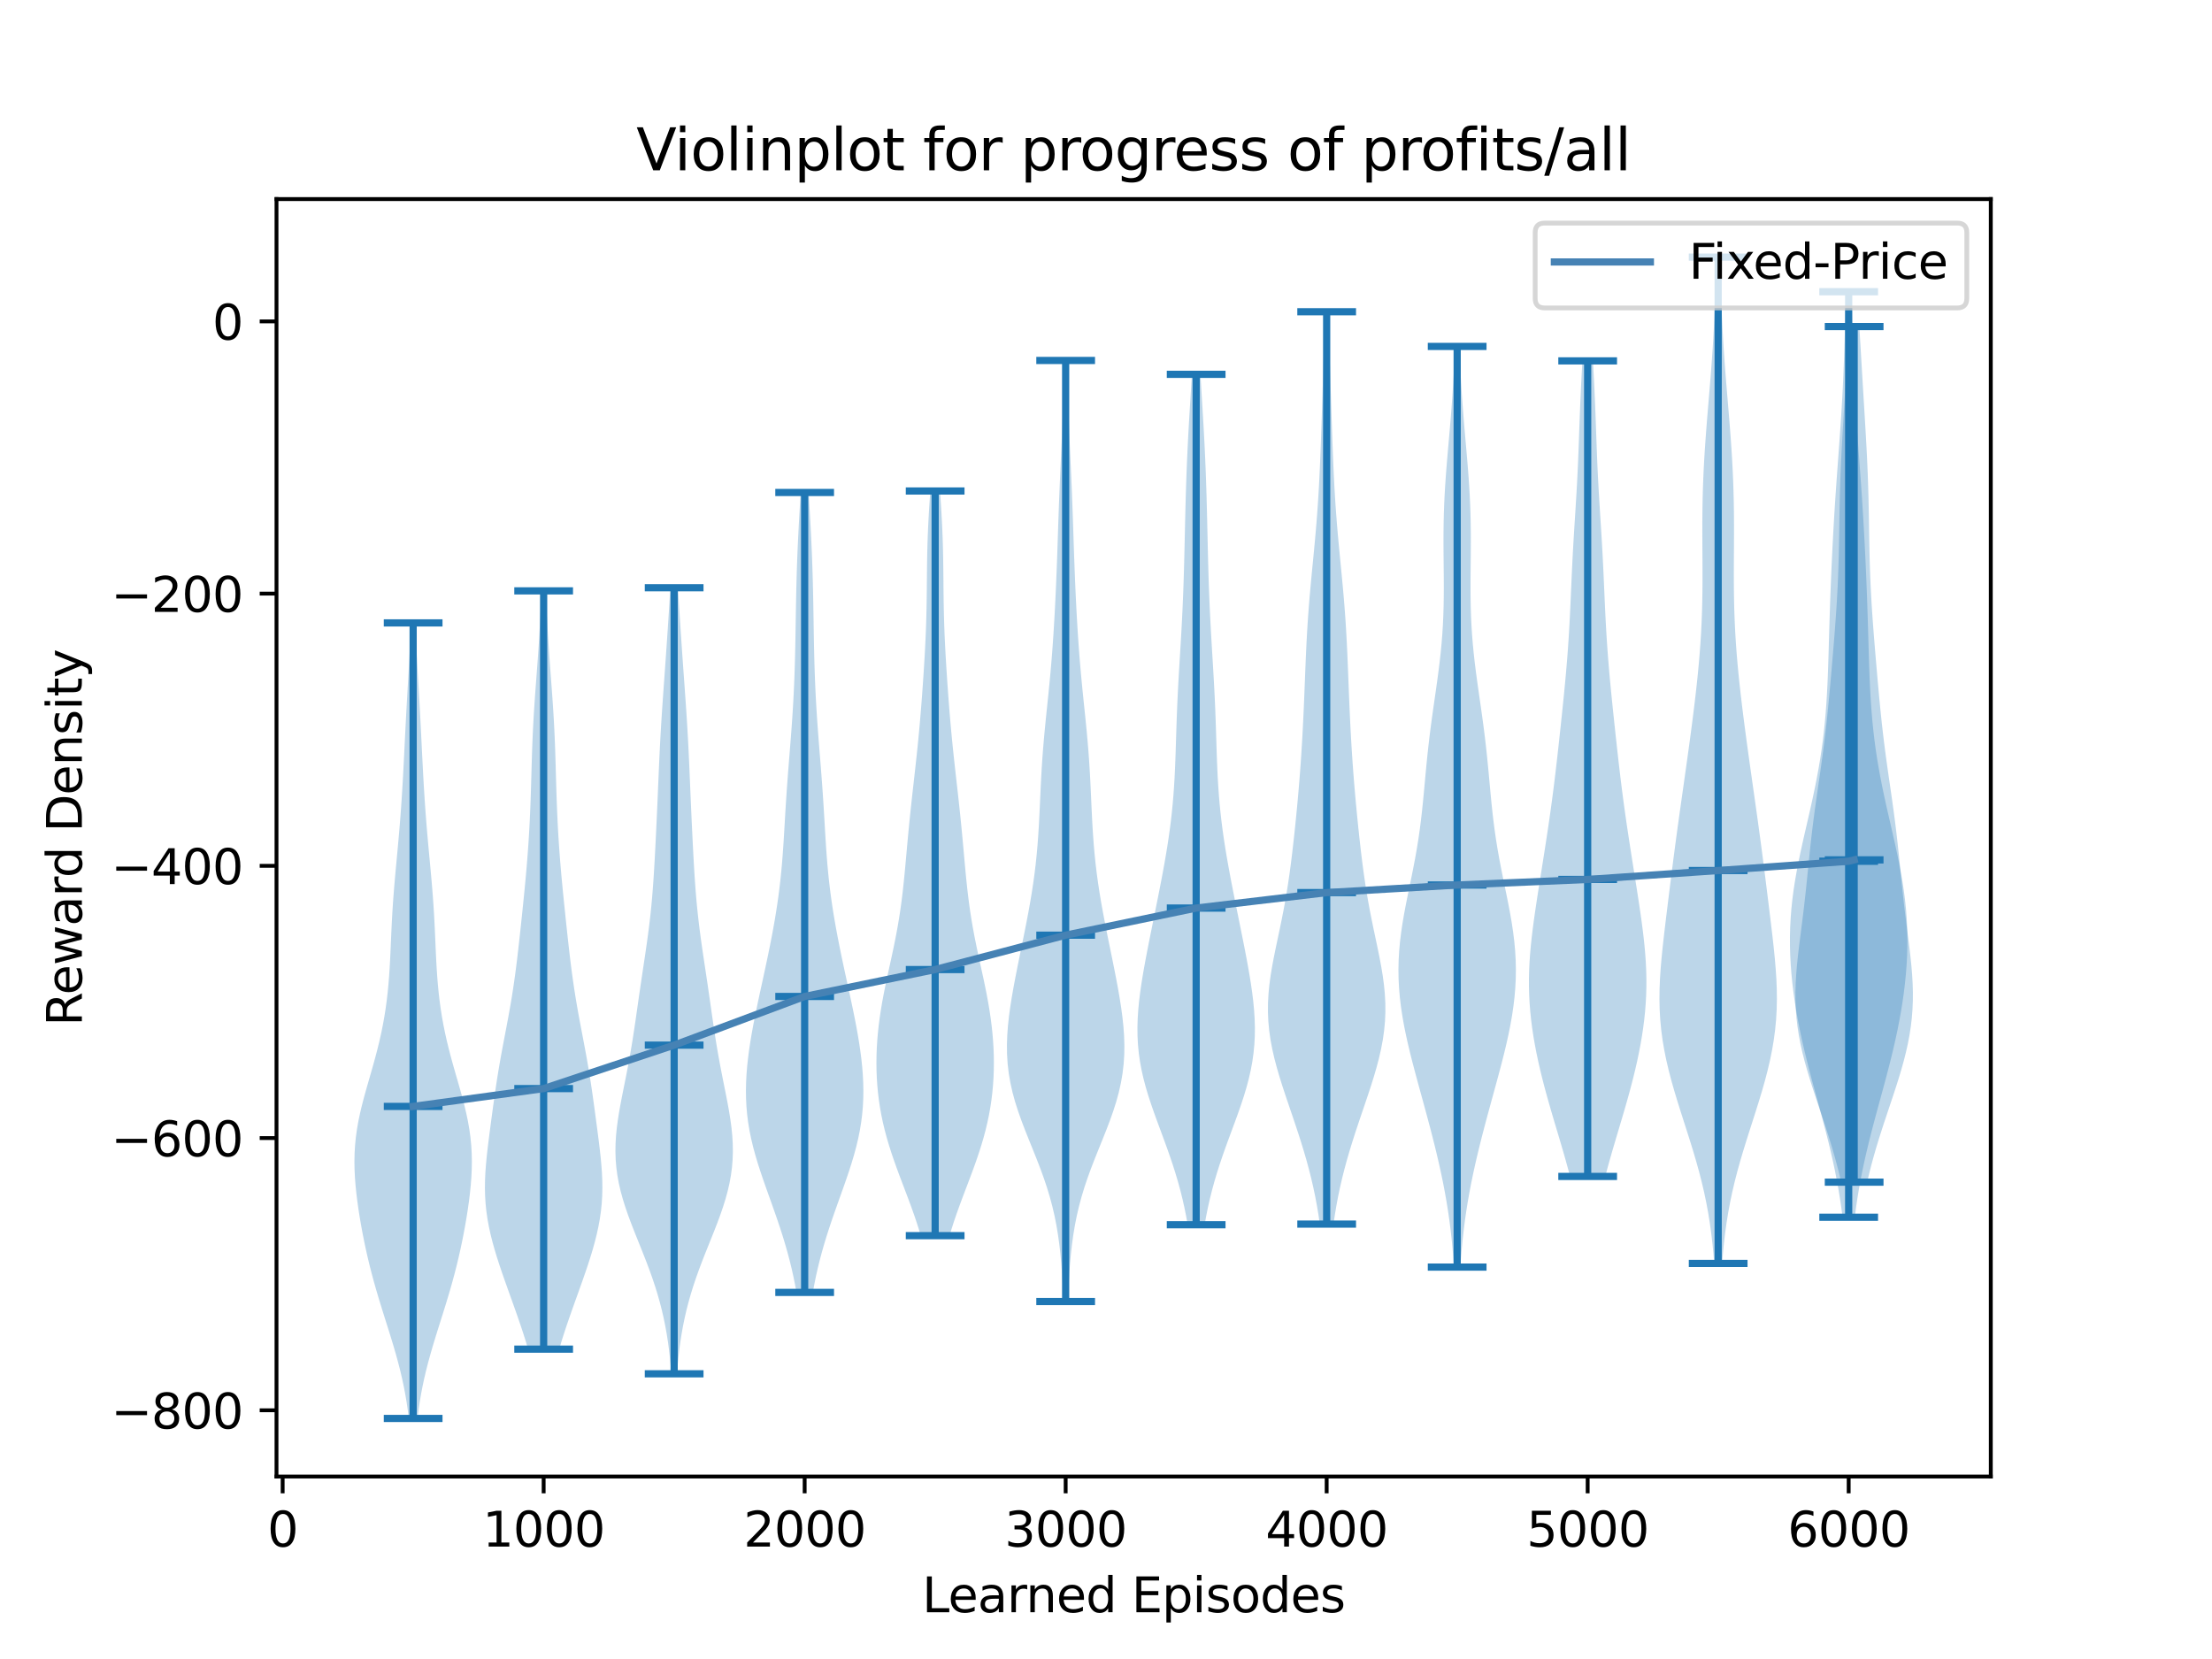 <?xml version="1.0" encoding="utf-8" standalone="no"?>
<!DOCTYPE svg PUBLIC "-//W3C//DTD SVG 1.1//EN"
  "http://www.w3.org/Graphics/SVG/1.1/DTD/svg11.dtd">
<svg xmlns:xlink="http://www.w3.org/1999/xlink" width="460.8pt" height="345.6pt" viewBox="0 0 460.8 345.6" xmlns="http://www.w3.org/2000/svg" version="1.1">
 <defs>
  <style type="text/css">*{stroke-linejoin: round; stroke-linecap: butt}</style>
 </defs>
 <g id="figure_1">
  <g id="patch_1">
   <path d="M 0 345.6 
L 460.8 345.6 
L 460.8 0 
L 0 0 
z
" style="fill: #ffffff"/>
  </g>
  <g id="axes_1">
   <g id="patch_2">
    <path d="M 57.6 307.584 
L 414.72 307.584 
L 414.72 41.472 
L 57.6 41.472 
z
" style="fill: #ffffff"/>
   </g>
   <g id="PolyCollection_1">
    <path d="M 86.968 295.488 
L 85.165 295.488 
L 84.955 293.814 
L 84.711 292.14 
L 84.429 290.466 
L 84.109 288.792 
L 83.751 287.118 
L 83.355 285.444 
L 82.926 283.77 
L 82.465 282.096 
L 81.979 280.421 
L 81.473 278.747 
L 80.953 277.073 
L 80.425 275.399 
L 79.897 273.725 
L 79.375 272.051 
L 78.864 270.377 
L 78.369 268.703 
L 77.894 267.029 
L 77.442 265.355 
L 77.014 263.681 
L 76.61 262.007 
L 76.231 260.333 
L 75.876 258.659 
L 75.544 256.985 
L 75.234 255.311 
L 74.946 253.637 
L 74.683 251.963 
L 74.446 250.288 
L 74.239 248.614 
L 74.068 246.94 
L 73.939 245.266 
L 73.858 243.592 
L 73.833 241.918 
L 73.868 240.244 
L 73.967 238.57 
L 74.133 236.896 
L 74.365 235.222 
L 74.66 233.548 
L 75.011 231.874 
L 75.41 230.2 
L 75.848 228.526 
L 76.312 226.852 
L 76.792 225.178 
L 77.275 223.504 
L 77.751 221.829 
L 78.211 220.155 
L 78.648 218.481 
L 79.056 216.807 
L 79.43 215.133 
L 79.769 213.459 
L 80.07 211.785 
L 80.334 210.111 
L 80.562 208.437 
L 80.756 206.763 
L 80.919 205.089 
L 81.053 203.415 
L 81.165 201.741 
L 81.259 200.067 
L 81.34 198.393 
L 81.414 196.719 
L 81.486 195.045 
L 81.562 193.371 
L 81.646 191.696 
L 81.741 190.022 
L 81.848 188.348 
L 81.968 186.674 
L 82.099 185 
L 82.242 183.326 
L 82.392 181.652 
L 82.547 179.978 
L 82.703 178.304 
L 82.859 176.63 
L 83.011 174.956 
L 83.157 173.282 
L 83.296 171.608 
L 83.427 169.934 
L 83.55 168.26 
L 83.665 166.586 
L 83.772 164.912 
L 83.872 163.237 
L 83.967 161.563 
L 84.056 159.889 
L 84.142 158.215 
L 84.226 156.541 
L 84.308 154.867 
L 84.391 153.193 
L 84.475 151.519 
L 84.561 149.845 
L 84.65 148.171 
L 84.741 146.497 
L 84.835 144.823 
L 84.931 143.149 
L 85.027 141.475 
L 85.124 139.801 
L 85.219 138.127 
L 85.311 136.453 
L 85.399 134.779 
L 85.482 133.104 
L 85.559 131.43 
L 85.63 129.756 
L 86.503 129.756 
L 86.503 129.756 
L 86.573 131.43 
L 86.651 133.104 
L 86.734 134.779 
L 86.822 136.453 
L 86.914 138.127 
L 87.009 139.801 
L 87.106 141.475 
L 87.202 143.149 
L 87.298 144.823 
L 87.392 146.497 
L 87.483 148.171 
L 87.572 149.845 
L 87.658 151.519 
L 87.742 153.193 
L 87.825 154.867 
L 87.907 156.541 
L 87.991 158.215 
L 88.077 159.889 
L 88.166 161.563 
L 88.26 163.237 
L 88.361 164.912 
L 88.468 166.586 
L 88.582 168.26 
L 88.705 169.934 
L 88.837 171.608 
L 88.976 173.282 
L 89.122 174.956 
L 89.274 176.63 
L 89.43 178.304 
L 89.586 179.978 
L 89.741 181.652 
L 89.891 183.326 
L 90.033 185 
L 90.165 186.674 
L 90.285 188.348 
L 90.392 190.022 
L 90.486 191.696 
L 90.57 193.371 
L 90.647 195.045 
L 90.719 196.719 
L 90.793 198.393 
L 90.874 200.067 
L 90.968 201.741 
L 91.079 203.415 
L 91.214 205.089 
L 91.377 206.763 
L 91.571 208.437 
L 91.799 210.111 
L 92.063 211.785 
L 92.364 213.459 
L 92.703 215.133 
L 93.077 216.807 
L 93.484 218.481 
L 93.921 220.155 
L 94.382 221.829 
L 94.858 223.504 
L 95.341 225.178 
L 95.821 226.852 
L 96.285 228.526 
L 96.722 230.2 
L 97.122 231.874 
L 97.473 233.548 
L 97.768 235.222 
L 98 236.896 
L 98.166 238.57 
L 98.265 240.244 
L 98.3 241.918 
L 98.274 243.592 
L 98.194 245.266 
L 98.065 246.94 
L 97.894 248.614 
L 97.687 250.288 
L 97.45 251.963 
L 97.187 253.637 
L 96.899 255.311 
L 96.589 256.985 
L 96.257 258.659 
L 95.901 260.333 
L 95.522 262.007 
L 95.119 263.681 
L 94.691 265.355 
L 94.239 267.029 
L 93.764 268.703 
L 93.269 270.377 
L 92.758 272.051 
L 92.236 273.725 
L 91.708 275.399 
L 91.18 277.073 
L 90.66 278.747 
L 90.154 280.421 
L 89.667 282.096 
L 89.207 283.77 
L 88.777 285.444 
L 88.382 287.118 
L 88.024 288.792 
L 87.704 290.466 
L 87.422 292.14 
L 87.177 293.814 
L 86.968 295.488 
z
" clip-path="url(#p3265e9af5f)" style="fill: #1f77b4; fill-opacity: 0.3"/>
   </g>
   <g id="PolyCollection_2">
    <path d="M 116.487 281.056 
L 110.018 281.056 
L 109.541 279.46 
L 109.037 277.864 
L 108.51 276.269 
L 107.965 274.673 
L 107.407 273.078 
L 106.839 271.482 
L 106.266 269.887 
L 105.695 268.291 
L 105.128 266.695 
L 104.573 265.1 
L 104.035 263.504 
L 103.521 261.909 
L 103.037 260.313 
L 102.591 258.717 
L 102.191 257.122 
L 101.842 255.526 
L 101.551 253.931 
L 101.322 252.335 
L 101.157 250.74 
L 101.057 249.144 
L 101.019 247.548 
L 101.038 245.953 
L 101.109 244.357 
L 101.223 242.762 
L 101.371 241.166 
L 101.545 239.57 
L 101.736 237.975 
L 101.939 236.379 
L 102.147 234.784 
L 102.359 233.188 
L 102.573 231.593 
L 102.79 229.997 
L 103.013 228.401 
L 103.243 226.806 
L 103.484 225.21 
L 103.737 223.615 
L 104.004 222.019 
L 104.283 220.424 
L 104.574 218.828 
L 104.874 217.232 
L 105.178 215.637 
L 105.482 214.041 
L 105.783 212.446 
L 106.075 210.85 
L 106.356 209.254 
L 106.623 207.659 
L 106.875 206.063 
L 107.111 204.468 
L 107.333 202.872 
L 107.541 201.277 
L 107.739 199.681 
L 107.926 198.085 
L 108.107 196.49 
L 108.283 194.894 
L 108.456 193.299 
L 108.625 191.703 
L 108.793 190.107 
L 108.958 188.512 
L 109.119 186.916 
L 109.277 185.321 
L 109.43 183.725 
L 109.576 182.13 
L 109.715 180.534 
L 109.846 178.938 
L 109.967 177.343 
L 110.079 175.747 
L 110.181 174.152 
L 110.274 172.556 
L 110.356 170.96 
L 110.43 169.365 
L 110.495 167.769 
L 110.553 166.174 
L 110.605 164.578 
L 110.652 162.983 
L 110.697 161.387 
L 110.742 159.791 
L 110.789 158.196 
L 110.84 156.6 
L 110.897 155.005 
L 110.962 153.409 
L 111.036 151.814 
L 111.12 150.218 
L 111.213 148.622 
L 111.315 147.027 
L 111.425 145.431 
L 111.54 143.836 
L 111.658 142.24 
L 111.778 140.644 
L 111.896 139.049 
L 112.012 137.453 
L 112.124 135.858 
L 112.23 134.262 
L 112.33 132.667 
L 112.423 131.071 
L 112.51 129.475 
L 112.59 127.88 
L 112.663 126.284 
L 112.731 124.689 
L 112.794 123.093 
L 113.711 123.093 
L 113.711 123.093 
L 113.774 124.689 
L 113.842 126.284 
L 113.915 127.88 
L 113.995 129.475 
L 114.082 131.071 
L 114.175 132.667 
L 114.275 134.262 
L 114.381 135.858 
L 114.492 137.453 
L 114.608 139.049 
L 114.727 140.644 
L 114.847 142.24 
L 114.965 143.836 
L 115.08 145.431 
L 115.189 147.027 
L 115.291 148.622 
L 115.385 150.218 
L 115.468 151.814 
L 115.542 153.409 
L 115.608 155.005 
L 115.665 156.6 
L 115.716 158.196 
L 115.763 159.791 
L 115.807 161.387 
L 115.852 162.983 
L 115.9 164.578 
L 115.952 166.174 
L 116.01 167.769 
L 116.075 169.365 
L 116.148 170.96 
L 116.231 172.556 
L 116.323 174.152 
L 116.426 175.747 
L 116.538 177.343 
L 116.659 178.938 
L 116.79 180.534 
L 116.928 182.13 
L 117.075 183.725 
L 117.227 185.321 
L 117.385 186.916 
L 117.547 188.512 
L 117.712 190.107 
L 117.879 191.703 
L 118.049 193.299 
L 118.221 194.894 
L 118.397 196.49 
L 118.578 198.085 
L 118.766 199.681 
L 118.963 201.277 
L 119.172 202.872 
L 119.393 204.468 
L 119.63 206.063 
L 119.882 207.659 
L 120.149 209.254 
L 120.43 210.85 
L 120.722 212.446 
L 121.022 214.041 
L 121.327 215.637 
L 121.631 217.232 
L 121.931 218.828 
L 122.222 220.424 
L 122.501 222.019 
L 122.768 223.615 
L 123.021 225.21 
L 123.262 226.806 
L 123.492 228.401 
L 123.714 229.997 
L 123.931 231.593 
L 124.145 233.188 
L 124.357 234.784 
L 124.566 236.379 
L 124.768 237.975 
L 124.96 239.57 
L 125.134 241.166 
L 125.282 242.762 
L 125.396 244.357 
L 125.467 245.953 
L 125.486 247.548 
L 125.448 249.144 
L 125.347 250.74 
L 125.183 252.335 
L 124.954 253.931 
L 124.662 255.526 
L 124.314 257.122 
L 123.913 258.717 
L 123.467 260.313 
L 122.984 261.909 
L 122.47 263.504 
L 121.932 265.1 
L 121.376 266.695 
L 120.81 268.291 
L 120.238 269.887 
L 119.666 271.482 
L 119.098 273.078 
L 118.539 274.673 
L 117.994 276.269 
L 117.468 277.864 
L 116.964 279.46 
L 116.487 281.056 
z
" clip-path="url(#p3265e9af5f)" style="fill: #1f77b4; fill-opacity: 0.3"/>
   </g>
   <g id="PolyCollection_3">
    <path d="M 141.027 286.188 
L 139.85 286.188 
L 139.717 284.534 
L 139.559 282.88 
L 139.371 281.226 
L 139.15 279.572 
L 138.894 277.918 
L 138.598 276.264 
L 138.261 274.61 
L 137.881 272.956 
L 137.457 271.302 
L 136.989 269.648 
L 136.478 267.994 
L 135.927 266.34 
L 135.338 264.686 
L 134.718 263.032 
L 134.074 261.378 
L 133.414 259.724 
L 132.749 258.07 
L 132.089 256.416 
L 131.446 254.762 
L 130.833 253.108 
L 130.263 251.454 
L 129.746 249.8 
L 129.292 248.146 
L 128.912 246.492 
L 128.61 244.838 
L 128.391 243.184 
L 128.256 241.53 
L 128.205 239.876 
L 128.232 238.222 
L 128.332 236.567 
L 128.497 234.913 
L 128.717 233.259 
L 128.981 231.605 
L 129.277 229.951 
L 129.596 228.297 
L 129.926 226.643 
L 130.258 224.989 
L 130.585 223.335 
L 130.902 221.681 
L 131.204 220.027 
L 131.491 218.373 
L 131.763 216.719 
L 132.021 215.065 
L 132.269 213.411 
L 132.509 211.757 
L 132.746 210.103 
L 132.982 208.449 
L 133.221 206.795 
L 133.463 205.141 
L 133.708 203.487 
L 133.956 201.833 
L 134.205 200.179 
L 134.452 198.525 
L 134.692 196.871 
L 134.923 195.217 
L 135.141 193.563 
L 135.344 191.909 
L 135.53 190.255 
L 135.698 188.601 
L 135.848 186.947 
L 135.983 185.293 
L 136.104 183.639 
L 136.213 181.985 
L 136.312 180.331 
L 136.405 178.677 
L 136.493 177.023 
L 136.577 175.369 
L 136.658 173.715 
L 136.737 172.061 
L 136.814 170.407 
L 136.889 168.753 
L 136.962 167.099 
L 137.033 165.445 
L 137.103 163.791 
L 137.173 162.137 
L 137.244 160.483 
L 137.318 158.829 
L 137.394 157.175 
L 137.476 155.521 
L 137.563 153.867 
L 137.656 152.213 
L 137.755 150.559 
L 137.86 148.905 
L 137.97 147.251 
L 138.083 145.597 
L 138.2 143.943 
L 138.319 142.289 
L 138.438 140.635 
L 138.556 138.981 
L 138.674 137.327 
L 138.789 135.673 
L 138.903 134.019 
L 139.015 132.365 
L 139.124 130.711 
L 139.231 129.057 
L 139.337 127.403 
L 139.44 125.749 
L 139.54 124.095 
L 139.638 122.441 
L 141.239 122.441 
L 141.239 122.441 
L 141.336 124.095 
L 141.437 125.749 
L 141.54 127.403 
L 141.645 129.057 
L 141.753 130.711 
L 141.862 132.365 
L 141.974 134.019 
L 142.087 135.673 
L 142.203 137.327 
L 142.32 138.981 
L 142.439 140.635 
L 142.558 142.289 
L 142.676 143.943 
L 142.793 145.597 
L 142.907 147.251 
L 143.017 148.905 
L 143.122 150.559 
L 143.221 152.213 
L 143.314 153.867 
L 143.401 155.521 
L 143.482 157.175 
L 143.559 158.829 
L 143.632 160.483 
L 143.703 162.137 
L 143.773 163.791 
L 143.843 165.445 
L 143.915 167.099 
L 143.987 168.753 
L 144.062 170.407 
L 144.139 172.061 
L 144.218 173.715 
L 144.3 175.369 
L 144.384 177.023 
L 144.471 178.677 
L 144.564 180.331 
L 144.664 181.985 
L 144.773 183.639 
L 144.894 185.293 
L 145.028 186.947 
L 145.179 188.601 
L 145.347 190.255 
L 145.533 191.909 
L 145.735 193.563 
L 145.953 195.217 
L 146.184 196.871 
L 146.425 198.525 
L 146.671 200.179 
L 146.92 201.833 
L 147.168 203.487 
L 147.414 205.141 
L 147.656 206.795 
L 147.894 208.449 
L 148.131 210.103 
L 148.367 211.757 
L 148.608 213.411 
L 148.855 215.065 
L 149.113 216.719 
L 149.385 218.373 
L 149.672 220.027 
L 149.975 221.681 
L 150.291 223.335 
L 150.619 224.989 
L 150.951 226.643 
L 151.281 228.297 
L 151.599 229.951 
L 151.896 231.605 
L 152.16 233.259 
L 152.379 234.913 
L 152.544 236.567 
L 152.645 238.222 
L 152.672 239.876 
L 152.62 241.53 
L 152.486 243.184 
L 152.267 244.838 
L 151.965 246.492 
L 151.584 248.146 
L 151.131 249.8 
L 150.614 251.454 
L 150.043 253.108 
L 149.431 254.762 
L 148.788 256.416 
L 148.128 258.07 
L 147.462 259.724 
L 146.802 261.378 
L 146.158 263.032 
L 145.538 264.686 
L 144.95 266.34 
L 144.398 267.994 
L 143.887 269.648 
L 143.419 271.302 
L 142.995 272.956 
L 142.615 274.61 
L 142.279 276.264 
L 141.983 277.918 
L 141.726 279.572 
L 141.506 281.226 
L 141.318 282.88 
L 141.159 284.534 
L 141.027 286.188 
z
" clip-path="url(#p3265e9af5f)" style="fill: #1f77b4; fill-opacity: 0.3"/>
   </g>
   <g id="PolyCollection_4">
    <path d="M 169.329 269.232 
L 165.92 269.232 
L 165.612 267.549 
L 165.269 265.865 
L 164.89 264.182 
L 164.477 262.499 
L 164.028 260.816 
L 163.546 259.132 
L 163.033 257.449 
L 162.493 255.766 
L 161.928 254.083 
L 161.344 252.4 
L 160.748 250.716 
L 160.146 249.033 
L 159.546 247.35 
L 158.957 245.667 
L 158.388 243.983 
L 157.848 242.3 
L 157.346 240.617 
L 156.89 238.934 
L 156.487 237.251 
L 156.143 235.567 
L 155.863 233.884 
L 155.648 232.201 
L 155.499 230.518 
L 155.414 228.834 
L 155.391 227.151 
L 155.426 225.468 
L 155.514 223.785 
L 155.651 222.102 
L 155.832 220.418 
L 156.051 218.735 
L 156.304 217.052 
L 156.586 215.369 
L 156.892 213.685 
L 157.219 212.002 
L 157.561 210.319 
L 157.914 208.636 
L 158.276 206.953 
L 158.642 205.269 
L 159.009 203.586 
L 159.373 201.903 
L 159.732 200.22 
L 160.084 198.536 
L 160.425 196.853 
L 160.755 195.17 
L 161.07 193.487 
L 161.369 191.804 
L 161.649 190.12 
L 161.91 188.437 
L 162.15 186.754 
L 162.368 185.071 
L 162.564 183.387 
L 162.738 181.704 
L 162.892 180.021 
L 163.028 178.338 
L 163.149 176.655 
L 163.259 174.971 
L 163.362 173.288 
L 163.461 171.605 
L 163.559 169.922 
L 163.661 168.238 
L 163.768 166.555 
L 163.881 164.872 
L 164.001 163.189 
L 164.127 161.506 
L 164.257 159.822 
L 164.391 158.139 
L 164.526 156.456 
L 164.66 154.773 
L 164.791 153.089 
L 164.916 151.406 
L 165.034 149.723 
L 165.143 148.04 
L 165.243 146.357 
L 165.332 144.673 
L 165.412 142.99 
L 165.481 141.307 
L 165.541 139.624 
L 165.592 137.94 
L 165.636 136.257 
L 165.673 134.574 
L 165.705 132.891 
L 165.734 131.208 
L 165.761 129.524 
L 165.788 127.841 
L 165.817 126.158 
L 165.849 124.475 
L 165.884 122.791 
L 165.926 121.108 
L 165.973 119.425 
L 166.028 117.742 
L 166.09 116.059 
L 166.159 114.375 
L 166.235 112.692 
L 166.318 111.009 
L 166.406 109.326 
L 166.498 107.642 
L 166.594 105.959 
L 166.69 104.276 
L 166.787 102.593 
L 168.461 102.593 
L 168.461 102.593 
L 168.558 104.276 
L 168.655 105.959 
L 168.75 107.642 
L 168.843 109.326 
L 168.931 111.009 
L 169.013 112.692 
L 169.09 114.375 
L 169.159 116.059 
L 169.221 117.742 
L 169.275 119.425 
L 169.323 121.108 
L 169.364 122.791 
L 169.4 124.475 
L 169.431 126.158 
L 169.46 127.841 
L 169.487 129.524 
L 169.514 131.208 
L 169.543 132.891 
L 169.576 134.574 
L 169.613 136.257 
L 169.656 137.94 
L 169.707 139.624 
L 169.767 141.307 
L 169.837 142.99 
L 169.916 144.673 
L 170.006 146.357 
L 170.106 148.04 
L 170.215 149.723 
L 170.333 151.406 
L 170.458 153.089 
L 170.588 154.773 
L 170.722 156.456 
L 170.857 158.139 
L 170.991 159.822 
L 171.122 161.506 
L 171.248 163.189 
L 171.368 164.872 
L 171.481 166.555 
L 171.587 168.238 
L 171.689 169.922 
L 171.788 171.605 
L 171.887 173.288 
L 171.989 174.971 
L 172.099 176.655 
L 172.221 178.338 
L 172.357 180.021 
L 172.511 181.704 
L 172.685 183.387 
L 172.881 185.071 
L 173.098 186.754 
L 173.338 188.437 
L 173.599 190.12 
L 173.88 191.804 
L 174.179 193.487 
L 174.494 195.17 
L 174.823 196.853 
L 175.165 198.536 
L 175.516 200.22 
L 175.876 201.903 
L 176.24 203.586 
L 176.607 205.269 
L 176.973 206.953 
L 177.334 208.636 
L 177.688 210.319 
L 178.03 212.002 
L 178.356 213.685 
L 178.662 215.369 
L 178.944 217.052 
L 179.197 218.735 
L 179.416 220.418 
L 179.597 222.102 
L 179.734 223.785 
L 179.823 225.468 
L 179.858 227.151 
L 179.835 228.834 
L 179.75 230.518 
L 179.601 232.201 
L 179.385 233.884 
L 179.105 235.567 
L 178.762 237.251 
L 178.359 238.934 
L 177.903 240.617 
L 177.401 242.3 
L 176.861 243.983 
L 176.291 245.667 
L 175.702 247.35 
L 175.102 249.033 
L 174.5 250.716 
L 173.904 252.4 
L 173.32 254.083 
L 172.756 255.766 
L 172.215 257.449 
L 171.702 259.132 
L 171.22 260.816 
L 170.772 262.499 
L 170.358 264.182 
L 169.98 265.865 
L 169.637 267.549 
L 169.329 269.232 
z
" clip-path="url(#p3265e9af5f)" style="fill: #1f77b4; fill-opacity: 0.3"/>
   </g>
   <g id="PolyCollection_5">
    <path d="M 197.806 257.408 
L 191.814 257.408 
L 191.34 255.841 
L 190.832 254.274 
L 190.293 252.707 
L 189.73 251.14 
L 189.148 249.573 
L 188.555 248.006 
L 187.96 246.439 
L 187.368 244.872 
L 186.79 243.306 
L 186.231 241.739 
L 185.699 240.172 
L 185.199 238.605 
L 184.737 237.038 
L 184.317 235.471 
L 183.941 233.904 
L 183.611 232.337 
L 183.328 230.77 
L 183.092 229.203 
L 182.902 227.636 
L 182.756 226.069 
L 182.654 224.502 
L 182.595 222.935 
L 182.577 221.368 
L 182.598 219.801 
L 182.658 218.234 
L 182.756 216.668 
L 182.891 215.101 
L 183.061 213.534 
L 183.264 211.967 
L 183.5 210.4 
L 183.764 208.833 
L 184.054 207.266 
L 184.365 205.699 
L 184.692 204.132 
L 185.03 202.565 
L 185.373 200.998 
L 185.715 199.431 
L 186.051 197.864 
L 186.376 196.297 
L 186.684 194.73 
L 186.974 193.163 
L 187.242 191.597 
L 187.488 190.03 
L 187.712 188.463 
L 187.915 186.896 
L 188.099 185.329 
L 188.268 183.762 
L 188.425 182.195 
L 188.573 180.628 
L 188.716 179.061 
L 188.856 177.494 
L 188.998 175.927 
L 189.142 174.36 
L 189.29 172.793 
L 189.444 171.226 
L 189.604 169.659 
L 189.769 168.092 
L 189.939 166.525 
L 190.113 164.959 
L 190.29 163.392 
L 190.467 161.825 
L 190.643 160.258 
L 190.816 158.691 
L 190.985 157.124 
L 191.148 155.557 
L 191.305 153.99 
L 191.454 152.423 
L 191.596 150.856 
L 191.731 149.289 
L 191.86 147.722 
L 191.983 146.155 
L 192.1 144.588 
L 192.213 143.021 
L 192.321 141.454 
L 192.425 139.887 
L 192.524 138.321 
L 192.617 136.754 
L 192.703 135.187 
L 192.781 133.62 
L 192.851 132.053 
L 192.911 130.486 
L 192.96 128.919 
L 193 127.352 
L 193.031 125.785 
L 193.054 124.218 
L 193.072 122.651 
L 193.087 121.084 
L 193.101 119.517 
L 193.118 117.95 
L 193.141 116.383 
L 193.172 114.816 
L 193.214 113.249 
L 193.266 111.683 
L 193.331 110.116 
L 193.407 108.549 
L 193.494 106.982 
L 193.589 105.415 
L 193.692 103.848 
L 193.799 102.281 
L 195.821 102.281 
L 195.821 102.281 
L 195.928 103.848 
L 196.031 105.415 
L 196.127 106.982 
L 196.214 108.549 
L 196.29 110.116 
L 196.354 111.683 
L 196.407 113.249 
L 196.448 114.816 
L 196.479 116.383 
L 196.502 117.95 
L 196.519 119.517 
L 196.534 121.084 
L 196.548 122.651 
L 196.566 124.218 
L 196.589 125.785 
L 196.62 127.352 
L 196.66 128.919 
L 196.71 130.486 
L 196.769 132.053 
L 196.839 133.62 
L 196.917 135.187 
L 197.004 136.754 
L 197.097 138.321 
L 197.195 139.887 
L 197.299 141.454 
L 197.408 143.021 
L 197.52 144.588 
L 197.638 146.155 
L 197.76 147.722 
L 197.889 149.289 
L 198.024 150.856 
L 198.166 152.423 
L 198.315 153.99 
L 198.472 155.557 
L 198.635 157.124 
L 198.804 158.691 
L 198.977 160.258 
L 199.153 161.825 
L 199.331 163.392 
L 199.507 164.959 
L 199.681 166.525 
L 199.851 168.092 
L 200.017 169.659 
L 200.176 171.226 
L 200.33 172.793 
L 200.479 174.36 
L 200.623 175.927 
L 200.764 177.494 
L 200.905 179.061 
L 201.047 180.628 
L 201.195 182.195 
L 201.352 183.762 
L 201.521 185.329 
L 201.706 186.896 
L 201.909 188.463 
L 202.133 190.03 
L 202.378 191.597 
L 202.646 193.163 
L 202.936 194.73 
L 203.245 196.297 
L 203.569 197.864 
L 203.905 199.431 
L 204.248 200.998 
L 204.591 202.565 
L 204.929 204.132 
L 205.256 205.699 
L 205.567 207.266 
L 205.856 208.833 
L 206.121 210.4 
L 206.356 211.967 
L 206.56 213.534 
L 206.73 215.101 
L 206.864 216.668 
L 206.962 218.234 
L 207.022 219.801 
L 207.044 221.368 
L 207.025 222.935 
L 206.966 224.502 
L 206.864 226.069 
L 206.719 227.636 
L 206.528 229.203 
L 206.292 230.77 
L 206.009 232.337 
L 205.679 233.904 
L 205.303 235.471 
L 204.883 237.038 
L 204.421 238.605 
L 203.922 240.172 
L 203.39 241.739 
L 202.831 243.306 
L 202.252 244.872 
L 201.661 246.439 
L 201.065 248.006 
L 200.472 249.573 
L 199.891 251.14 
L 199.327 252.707 
L 198.789 254.274 
L 198.28 255.841 
L 197.806 257.408 
z
" clip-path="url(#p3265e9af5f)" style="fill: #1f77b4; fill-opacity: 0.3"/>
   </g>
   <g id="PolyCollection_6">
    <path d="M 222.453 271.132 
L 221.539 271.132 
L 221.455 269.151 
L 221.354 267.171 
L 221.232 265.191 
L 221.084 263.211 
L 220.902 261.23 
L 220.679 259.25 
L 220.407 257.27 
L 220.079 255.29 
L 219.687 253.309 
L 219.227 251.329 
L 218.697 249.349 
L 218.097 247.369 
L 217.432 245.389 
L 216.711 243.408 
L 215.946 241.428 
L 215.154 239.448 
L 214.353 237.468 
L 213.563 235.487 
L 212.807 233.507 
L 212.103 231.527 
L 211.472 229.547 
L 210.928 227.567 
L 210.483 225.586 
L 210.144 223.606 
L 209.912 221.626 
L 209.787 219.646 
L 209.762 217.665 
L 209.829 215.685 
L 209.975 213.705 
L 210.188 211.725 
L 210.457 209.744 
L 210.77 207.764 
L 211.116 205.784 
L 211.487 203.804 
L 211.875 201.824 
L 212.274 199.843 
L 212.679 197.863 
L 213.083 195.883 
L 213.483 193.903 
L 213.873 191.922 
L 214.249 189.942 
L 214.604 187.962 
L 214.935 185.982 
L 215.238 184.002 
L 215.51 182.021 
L 215.75 180.041 
L 215.957 178.061 
L 216.133 176.081 
L 216.281 174.1 
L 216.405 172.12 
L 216.511 170.14 
L 216.606 168.16 
L 216.695 166.179 
L 216.786 164.199 
L 216.884 162.219 
L 216.996 160.239 
L 217.124 158.259 
L 217.27 156.278 
L 217.435 154.298 
L 217.616 152.318 
L 217.81 150.338 
L 218.013 148.357 
L 218.218 146.377 
L 218.421 144.397 
L 218.617 142.417 
L 218.804 140.437 
L 218.979 138.456 
L 219.14 136.476 
L 219.288 134.496 
L 219.424 132.516 
L 219.549 130.535 
L 219.665 128.555 
L 219.772 126.575 
L 219.871 124.595 
L 219.963 122.614 
L 220.048 120.634 
L 220.128 118.654 
L 220.201 116.674 
L 220.271 114.694 
L 220.337 112.713 
L 220.402 110.733 
L 220.468 108.753 
L 220.537 106.773 
L 220.609 104.792 
L 220.687 102.812 
L 220.769 100.832 
L 220.855 98.852 
L 220.944 96.872 
L 221.034 94.891 
L 221.123 92.911 
L 221.209 90.931 
L 221.29 88.951 
L 221.365 86.97 
L 221.434 84.99 
L 221.496 83.01 
L 221.551 81.03 
L 221.602 79.049 
L 221.647 77.069 
L 221.688 75.089 
L 222.304 75.089 
L 222.304 75.089 
L 222.345 77.069 
L 222.391 79.049 
L 222.441 81.03 
L 222.497 83.01 
L 222.559 84.99 
L 222.627 86.97 
L 222.702 88.951 
L 222.783 90.931 
L 222.869 92.911 
L 222.958 94.891 
L 223.048 96.872 
L 223.137 98.852 
L 223.224 100.832 
L 223.306 102.812 
L 223.383 104.792 
L 223.456 106.773 
L 223.524 108.753 
L 223.59 110.733 
L 223.655 112.713 
L 223.722 114.694 
L 223.791 116.674 
L 223.865 118.654 
L 223.944 120.634 
L 224.029 122.614 
L 224.121 124.595 
L 224.22 126.575 
L 224.327 128.555 
L 224.443 130.535 
L 224.568 132.516 
L 224.704 134.496 
L 224.852 136.476 
L 225.014 138.456 
L 225.188 140.437 
L 225.375 142.417 
L 225.571 144.397 
L 225.774 146.377 
L 225.98 148.357 
L 226.182 150.338 
L 226.376 152.318 
L 226.557 154.298 
L 226.722 156.278 
L 226.868 158.259 
L 226.996 160.239 
L 227.108 162.219 
L 227.206 164.199 
L 227.297 166.179 
L 227.386 168.16 
L 227.481 170.14 
L 227.587 172.12 
L 227.712 174.1 
L 227.86 176.081 
L 228.036 178.061 
L 228.243 180.041 
L 228.482 182.021 
L 228.754 184.002 
L 229.057 185.982 
L 229.388 187.962 
L 229.744 189.942 
L 230.119 191.922 
L 230.509 193.903 
L 230.909 195.883 
L 231.314 197.863 
L 231.718 199.843 
L 232.117 201.824 
L 232.505 203.804 
L 232.876 205.784 
L 233.222 207.764 
L 233.535 209.744 
L 233.804 211.725 
L 234.018 213.705 
L 234.164 215.685 
L 234.23 217.665 
L 234.205 219.646 
L 234.08 221.626 
L 233.849 223.606 
L 233.509 225.586 
L 233.064 227.567 
L 232.52 229.547 
L 231.889 231.527 
L 231.186 233.507 
L 230.429 235.487 
L 229.64 237.468 
L 228.838 239.448 
L 228.046 241.428 
L 227.281 243.408 
L 226.56 245.389 
L 225.895 247.369 
L 225.295 249.349 
L 224.765 251.329 
L 224.305 253.309 
L 223.914 255.29 
L 223.585 257.27 
L 223.313 259.25 
L 223.09 261.23 
L 222.908 263.211 
L 222.76 265.191 
L 222.638 267.171 
L 222.537 269.151 
L 222.453 271.132 
z
" clip-path="url(#p3265e9af5f)" style="fill: #1f77b4; fill-opacity: 0.3"/>
   </g>
   <g id="PolyCollection_7">
    <path d="M 250.945 255.14 
L 247.419 255.14 
L 247.098 253.35 
L 246.736 251.561 
L 246.333 249.771 
L 245.887 247.982 
L 245.398 246.192 
L 244.868 244.403 
L 244.299 242.613 
L 243.695 240.824 
L 243.064 239.034 
L 242.412 237.245 
L 241.75 235.455 
L 241.088 233.666 
L 240.438 231.876 
L 239.814 230.087 
L 239.228 228.297 
L 238.691 226.508 
L 238.216 224.718 
L 237.809 222.929 
L 237.478 221.14 
L 237.227 219.35 
L 237.056 217.561 
L 236.965 215.771 
L 236.948 213.982 
L 237.002 212.192 
L 237.118 210.403 
L 237.288 208.613 
L 237.505 206.824 
L 237.761 205.034 
L 238.048 203.245 
L 238.358 201.455 
L 238.687 199.666 
L 239.03 197.876 
L 239.382 196.087 
L 239.74 194.297 
L 240.101 192.508 
L 240.464 190.718 
L 240.826 188.929 
L 241.185 187.139 
L 241.539 185.35 
L 241.887 183.56 
L 242.225 181.771 
L 242.552 179.982 
L 242.863 178.192 
L 243.158 176.403 
L 243.433 174.613 
L 243.686 172.824 
L 243.914 171.034 
L 244.117 169.245 
L 244.294 167.455 
L 244.446 165.666 
L 244.574 163.876 
L 244.681 162.087 
L 244.769 160.297 
L 244.843 158.508 
L 244.906 156.718 
L 244.963 154.929 
L 245.019 153.139 
L 245.076 151.35 
L 245.138 149.56 
L 245.206 147.771 
L 245.284 145.981 
L 245.369 144.192 
L 245.463 142.402 
L 245.563 140.613 
L 245.669 138.823 
L 245.777 137.034 
L 245.886 135.245 
L 245.993 133.455 
L 246.096 131.666 
L 246.193 129.876 
L 246.285 128.087 
L 246.368 126.297 
L 246.444 124.508 
L 246.512 122.718 
L 246.574 120.929 
L 246.629 119.139 
L 246.679 117.35 
L 246.724 115.56 
L 246.767 113.771 
L 246.807 111.981 
L 246.848 110.192 
L 246.889 108.402 
L 246.932 106.613 
L 246.978 104.823 
L 247.028 103.034 
L 247.084 101.244 
L 247.145 99.455 
L 247.212 97.665 
L 247.286 95.876 
L 247.367 94.086 
L 247.454 92.297 
L 247.547 90.508 
L 247.646 88.718 
L 247.75 86.929 
L 247.857 85.139 
L 247.967 83.35 
L 248.077 81.56 
L 248.187 79.771 
L 248.295 77.981 
L 250.069 77.981 
L 250.069 77.981 
L 250.177 79.771 
L 250.287 81.56 
L 250.397 83.35 
L 250.507 85.139 
L 250.614 86.929 
L 250.718 88.718 
L 250.817 90.508 
L 250.91 92.297 
L 250.997 94.086 
L 251.078 95.876 
L 251.152 97.665 
L 251.219 99.455 
L 251.28 101.244 
L 251.336 103.034 
L 251.386 104.823 
L 251.432 106.613 
L 251.475 108.402 
L 251.516 110.192 
L 251.557 111.981 
L 251.598 113.771 
L 251.64 115.56 
L 251.686 117.35 
L 251.735 119.139 
L 251.79 120.929 
L 251.852 122.718 
L 251.92 124.508 
L 251.996 126.297 
L 252.08 128.087 
L 252.171 129.876 
L 252.268 131.666 
L 252.372 133.455 
L 252.478 135.245 
L 252.587 137.034 
L 252.695 138.823 
L 252.801 140.613 
L 252.901 142.402 
L 252.995 144.192 
L 253.081 145.981 
L 253.158 147.771 
L 253.227 149.56 
L 253.288 151.35 
L 253.346 153.139 
L 253.401 154.929 
L 253.458 156.718 
L 253.522 158.508 
L 253.595 160.297 
L 253.684 162.087 
L 253.79 163.876 
L 253.918 165.666 
L 254.07 167.455 
L 254.247 169.245 
L 254.45 171.034 
L 254.679 172.824 
L 254.931 174.613 
L 255.206 176.403 
L 255.501 178.192 
L 255.813 179.982 
L 256.139 181.771 
L 256.477 183.56 
L 256.825 185.35 
L 257.179 187.139 
L 257.538 188.929 
L 257.9 190.718 
L 258.263 192.508 
L 258.624 194.297 
L 258.982 196.087 
L 259.334 197.876 
L 259.677 199.666 
L 260.006 201.455 
L 260.317 203.245 
L 260.603 205.034 
L 260.859 206.824 
L 261.076 208.613 
L 261.246 210.403 
L 261.362 212.192 
L 261.416 213.982 
L 261.4 215.771 
L 261.308 217.561 
L 261.137 219.35 
L 260.886 221.14 
L 260.555 222.929 
L 260.149 224.718 
L 259.673 226.508 
L 259.136 228.297 
L 258.55 230.087 
L 257.926 231.876 
L 257.276 233.666 
L 256.614 235.455 
L 255.952 237.245 
L 255.3 239.034 
L 254.669 240.824 
L 254.066 242.613 
L 253.497 244.403 
L 252.966 246.192 
L 252.477 247.982 
L 252.031 249.771 
L 251.628 251.561 
L 251.266 253.35 
L 250.945 255.14 
z
" clip-path="url(#p3265e9af5f)" style="fill: #1f77b4; fill-opacity: 0.3"/>
   </g>
   <g id="PolyCollection_8">
    <path d="M 277.792 254.998 
L 274.944 254.998 
L 274.662 253.078 
L 274.341 251.158 
L 273.98 249.238 
L 273.577 247.319 
L 273.132 245.399 
L 272.647 243.479 
L 272.123 241.559 
L 271.563 239.64 
L 270.972 237.72 
L 270.355 235.8 
L 269.717 233.88 
L 269.067 231.96 
L 268.413 230.041 
L 267.765 228.121 
L 267.134 226.201 
L 266.533 224.281 
L 265.973 222.361 
L 265.468 220.442 
L 265.03 218.522 
L 264.669 216.602 
L 264.397 214.682 
L 264.217 212.762 
L 264.134 210.843 
L 264.148 208.923 
L 264.252 207.003 
L 264.441 205.083 
L 264.701 203.163 
L 265.021 201.244 
L 265.384 199.324 
L 265.775 197.404 
L 266.181 195.484 
L 266.587 193.564 
L 266.983 191.645 
L 267.361 189.725 
L 267.716 187.805 
L 268.045 185.885 
L 268.348 183.965 
L 268.627 182.046 
L 268.886 180.126 
L 269.126 178.206 
L 269.352 176.286 
L 269.567 174.366 
L 269.771 172.447 
L 269.967 170.527 
L 270.155 168.607 
L 270.334 166.687 
L 270.504 164.767 
L 270.665 162.848 
L 270.816 160.928 
L 270.956 159.008 
L 271.086 157.088 
L 271.206 155.169 
L 271.317 153.249 
L 271.419 151.329 
L 271.513 149.409 
L 271.601 147.489 
L 271.683 145.57 
L 271.76 143.65 
L 271.836 141.73 
L 271.911 139.81 
L 271.989 137.89 
L 272.072 135.971 
L 272.164 134.051 
L 272.266 132.131 
L 272.38 130.211 
L 272.509 128.291 
L 272.652 126.372 
L 272.809 124.452 
L 272.978 122.532 
L 273.157 120.612 
L 273.341 118.692 
L 273.529 116.773 
L 273.714 114.853 
L 273.895 112.933 
L 274.068 111.013 
L 274.23 109.093 
L 274.38 107.174 
L 274.518 105.254 
L 274.642 103.334 
L 274.754 101.414 
L 274.854 99.494 
L 274.944 97.575 
L 275.026 95.655 
L 275.102 93.735 
L 275.173 91.815 
L 275.24 89.895 
L 275.305 87.976 
L 275.369 86.056 
L 275.431 84.136 
L 275.493 82.216 
L 275.555 80.296 
L 275.616 78.377 
L 275.675 76.457 
L 275.734 74.537 
L 275.791 72.617 
L 275.846 70.698 
L 275.9 68.778 
L 275.951 66.858 
L 275.999 64.938 
L 276.737 64.938 
L 276.737 64.938 
L 276.785 66.858 
L 276.836 68.778 
L 276.89 70.698 
L 276.945 72.617 
L 277.002 74.537 
L 277.061 76.457 
L 277.12 78.377 
L 277.181 80.296 
L 277.243 82.216 
L 277.305 84.136 
L 277.367 86.056 
L 277.431 87.976 
L 277.496 89.895 
L 277.563 91.815 
L 277.634 93.735 
L 277.71 95.655 
L 277.792 97.575 
L 277.882 99.494 
L 277.982 101.414 
L 278.094 103.334 
L 278.218 105.254 
L 278.356 107.174 
L 278.506 109.093 
L 278.668 111.013 
L 278.841 112.933 
L 279.022 114.853 
L 279.208 116.773 
L 279.395 118.692 
L 279.579 120.612 
L 279.758 122.532 
L 279.927 124.452 
L 280.084 126.372 
L 280.227 128.291 
L 280.356 130.211 
L 280.47 132.131 
L 280.572 134.051 
L 280.664 135.971 
L 280.747 137.89 
L 280.825 139.81 
L 280.9 141.73 
L 280.976 143.65 
L 281.053 145.57 
L 281.135 147.489 
L 281.223 149.409 
L 281.317 151.329 
L 281.419 153.249 
L 281.53 155.169 
L 281.65 157.088 
L 281.78 159.008 
L 281.92 160.928 
L 282.071 162.848 
L 282.232 164.767 
L 282.402 166.687 
L 282.581 168.607 
L 282.769 170.527 
L 282.965 172.447 
L 283.169 174.366 
L 283.384 176.286 
L 283.61 178.206 
L 283.85 180.126 
L 284.109 182.046 
L 284.388 183.965 
L 284.691 185.885 
L 285.02 187.805 
L 285.375 189.725 
L 285.753 191.645 
L 286.149 193.564 
L 286.555 195.484 
L 286.961 197.404 
L 287.352 199.324 
L 287.715 201.244 
L 288.035 203.163 
L 288.295 205.083 
L 288.484 207.003 
L 288.588 208.923 
L 288.602 210.843 
L 288.519 212.762 
L 288.339 214.682 
L 288.067 216.602 
L 287.706 218.522 
L 287.268 220.442 
L 286.763 222.361 
L 286.203 224.281 
L 285.602 226.201 
L 284.971 228.121 
L 284.323 230.041 
L 283.669 231.96 
L 283.019 233.88 
L 282.381 235.8 
L 281.764 237.72 
L 281.173 239.64 
L 280.613 241.559 
L 280.089 243.479 
L 279.604 245.399 
L 279.159 247.319 
L 278.756 249.238 
L 278.395 251.158 
L 278.074 253.078 
L 277.792 254.998 
z
" clip-path="url(#p3265e9af5f)" style="fill: #1f77b4; fill-opacity: 0.3"/>
   </g>
   <g id="PolyCollection_9">
    <path d="M 304.214 263.958 
L 302.894 263.958 
L 302.755 262.021 
L 302.592 260.083 
L 302.403 258.146 
L 302.186 256.209 
L 301.939 254.272 
L 301.661 252.334 
L 301.351 250.397 
L 301.011 248.46 
L 300.641 246.522 
L 300.242 244.585 
L 299.818 242.648 
L 299.369 240.711 
L 298.901 238.773 
L 298.414 236.836 
L 297.912 234.899 
L 297.397 232.962 
L 296.873 231.024 
L 296.343 229.087 
L 295.811 227.15 
L 295.282 225.213 
L 294.76 223.275 
L 294.251 221.338 
L 293.761 219.401 
L 293.298 217.463 
L 292.867 215.526 
L 292.477 213.589 
L 292.134 211.652 
L 291.845 209.714 
L 291.614 207.777 
L 291.448 205.84 
L 291.349 203.903 
L 291.32 201.965 
L 291.362 200.028 
L 291.473 198.091 
L 291.649 196.154 
L 291.886 194.216 
L 292.176 192.279 
L 292.509 190.342 
L 292.876 188.404 
L 293.264 186.467 
L 293.663 184.53 
L 294.06 182.593 
L 294.447 180.655 
L 294.815 178.718 
L 295.156 176.781 
L 295.468 174.844 
L 295.749 172.906 
L 295.999 170.969 
L 296.223 169.032 
L 296.425 167.095 
L 296.612 165.157 
L 296.791 163.22 
L 296.969 161.283 
L 297.153 159.345 
L 297.347 157.408 
L 297.557 155.471 
L 297.783 153.534 
L 298.027 151.596 
L 298.286 149.659 
L 298.557 147.722 
L 298.835 145.785 
L 299.114 143.847 
L 299.387 141.91 
L 299.647 139.973 
L 299.889 138.036 
L 300.106 136.098 
L 300.295 134.161 
L 300.451 132.224 
L 300.575 130.286 
L 300.666 128.349 
L 300.726 126.412 
L 300.76 124.475 
L 300.771 122.537 
L 300.766 120.6 
L 300.75 118.663 
L 300.73 116.726 
L 300.713 114.788 
L 300.705 112.851 
L 300.711 110.914 
L 300.734 108.977 
L 300.78 107.039 
L 300.848 105.102 
L 300.939 103.165 
L 301.052 101.228 
L 301.184 99.29 
L 301.332 97.353 
L 301.493 95.416 
L 301.66 93.478 
L 301.831 91.541 
L 302 89.604 
L 302.164 87.667 
L 302.32 85.729 
L 302.465 83.792 
L 302.6 81.855 
L 302.722 79.918 
L 302.832 77.98 
L 302.931 76.043 
L 303.019 74.106 
L 303.097 72.169 
L 304.011 72.169 
L 304.011 72.169 
L 304.089 74.106 
L 304.177 76.043 
L 304.275 77.98 
L 304.386 79.918 
L 304.508 81.855 
L 304.642 83.792 
L 304.788 85.729 
L 304.944 87.667 
L 305.108 89.604 
L 305.277 91.541 
L 305.448 93.478 
L 305.615 95.416 
L 305.776 97.353 
L 305.924 99.29 
L 306.056 101.228 
L 306.169 103.165 
L 306.26 105.102 
L 306.328 107.039 
L 306.373 108.977 
L 306.397 110.914 
L 306.403 112.851 
L 306.395 114.788 
L 306.378 116.726 
L 306.358 118.663 
L 306.342 120.6 
L 306.337 122.537 
L 306.348 124.475 
L 306.382 126.412 
L 306.442 128.349 
L 306.533 130.286 
L 306.657 132.224 
L 306.813 134.161 
L 307.002 136.098 
L 307.219 138.036 
L 307.46 139.973 
L 307.721 141.91 
L 307.994 143.847 
L 308.273 145.785 
L 308.551 147.722 
L 308.822 149.659 
L 309.081 151.596 
L 309.325 153.534 
L 309.551 155.471 
L 309.761 157.408 
L 309.955 159.345 
L 310.139 161.283 
L 310.317 163.22 
L 310.496 165.157 
L 310.683 167.095 
L 310.885 169.032 
L 311.109 170.969 
L 311.359 172.906 
L 311.64 174.844 
L 311.952 176.781 
L 312.293 178.718 
L 312.661 180.655 
L 313.047 182.593 
L 313.445 184.53 
L 313.844 186.467 
L 314.232 188.404 
L 314.599 190.342 
L 314.932 192.279 
L 315.222 194.216 
L 315.458 196.154 
L 315.635 198.091 
L 315.746 200.028 
L 315.788 201.965 
L 315.759 203.903 
L 315.66 205.84 
L 315.494 207.777 
L 315.263 209.714 
L 314.974 211.652 
L 314.631 213.589 
L 314.241 215.526 
L 313.81 217.463 
L 313.347 219.401 
L 312.857 221.338 
L 312.348 223.275 
L 311.826 225.213 
L 311.296 227.15 
L 310.765 229.087 
L 310.235 231.024 
L 309.711 232.962 
L 309.196 234.899 
L 308.694 236.836 
L 308.207 238.773 
L 307.738 240.711 
L 307.29 242.648 
L 306.866 244.585 
L 306.467 246.522 
L 306.097 248.46 
L 305.757 250.397 
L 305.447 252.334 
L 305.169 254.272 
L 304.922 256.209 
L 304.705 258.146 
L 304.516 260.083 
L 304.353 262.021 
L 304.214 263.958 
z
" clip-path="url(#p3265e9af5f)" style="fill: #1f77b4; fill-opacity: 0.3"/>
   </g>
   <g id="PolyCollection_10">
    <path d="M 334.406 245.074 
L 327.074 245.074 
L 326.618 243.358 
L 326.143 241.642 
L 325.652 239.925 
L 325.149 238.209 
L 324.64 236.493 
L 324.128 234.777 
L 323.617 233.061 
L 323.113 231.345 
L 322.619 229.628 
L 322.139 227.912 
L 321.677 226.196 
L 321.236 224.48 
L 320.818 222.764 
L 320.428 221.048 
L 320.066 219.331 
L 319.737 217.615 
L 319.441 215.899 
L 319.183 214.183 
L 318.963 212.467 
L 318.784 210.751 
L 318.648 209.034 
L 318.556 207.318 
L 318.509 205.602 
L 318.506 203.886 
L 318.546 202.17 
L 318.627 200.454 
L 318.746 198.738 
L 318.898 197.021 
L 319.08 195.305 
L 319.287 193.589 
L 319.513 191.873 
L 319.755 190.157 
L 320.008 188.441 
L 320.27 186.724 
L 320.537 185.008 
L 320.808 183.292 
L 321.08 181.576 
L 321.352 179.86 
L 321.622 178.144 
L 321.891 176.427 
L 322.155 174.711 
L 322.415 172.995 
L 322.669 171.279 
L 322.915 169.563 
L 323.154 167.847 
L 323.385 166.131 
L 323.608 164.414 
L 323.822 162.698 
L 324.03 160.982 
L 324.231 159.266 
L 324.427 157.55 
L 324.619 155.834 
L 324.808 154.117 
L 324.994 152.401 
L 325.178 150.685 
L 325.359 148.969 
L 325.538 147.253 
L 325.713 145.537 
L 325.884 143.82 
L 326.048 142.104 
L 326.205 140.388 
L 326.354 138.672 
L 326.493 136.956 
L 326.622 135.24 
L 326.74 133.523 
L 326.848 131.807 
L 326.946 130.091 
L 327.036 128.375 
L 327.118 126.659 
L 327.196 124.943 
L 327.272 123.227 
L 327.347 121.51 
L 327.424 119.794 
L 327.505 118.078 
L 327.59 116.362 
L 327.682 114.646 
L 327.78 112.93 
L 327.883 111.213 
L 327.989 109.497 
L 328.098 107.781 
L 328.207 106.065 
L 328.313 104.349 
L 328.415 102.633 
L 328.512 100.916 
L 328.601 99.2 
L 328.684 97.484 
L 328.759 95.768 
L 328.828 94.052 
L 328.892 92.336 
L 328.954 90.62 
L 329.015 88.903 
L 329.077 87.187 
L 329.143 85.471 
L 329.212 83.755 
L 329.288 82.039 
L 329.369 80.323 
L 329.456 78.606 
L 329.549 76.89 
L 329.645 75.174 
L 331.835 75.174 
L 331.835 75.174 
L 331.931 76.89 
L 332.024 78.606 
L 332.111 80.323 
L 332.192 82.039 
L 332.267 83.755 
L 332.337 85.471 
L 332.402 87.187 
L 332.465 88.903 
L 332.526 90.62 
L 332.587 92.336 
L 332.652 94.052 
L 332.721 95.768 
L 332.796 97.484 
L 332.878 99.2 
L 332.968 100.916 
L 333.064 102.633 
L 333.167 104.349 
L 333.273 106.065 
L 333.382 107.781 
L 333.49 109.497 
L 333.597 111.213 
L 333.7 112.93 
L 333.798 114.646 
L 333.889 116.362 
L 333.975 118.078 
L 334.056 119.794 
L 334.133 121.51 
L 334.208 123.227 
L 334.283 124.943 
L 334.361 126.659 
L 334.444 128.375 
L 334.534 130.091 
L 334.632 131.807 
L 334.74 133.523 
L 334.858 135.24 
L 334.987 136.956 
L 335.126 138.672 
L 335.274 140.388 
L 335.432 142.104 
L 335.596 143.82 
L 335.766 145.537 
L 335.942 147.253 
L 336.12 148.969 
L 336.302 150.685 
L 336.486 152.401 
L 336.672 154.117 
L 336.861 155.834 
L 337.053 157.55 
L 337.249 159.266 
L 337.45 160.982 
L 337.657 162.698 
L 337.872 164.414 
L 338.095 166.131 
L 338.326 167.847 
L 338.565 169.563 
L 338.811 171.279 
L 339.065 172.995 
L 339.325 174.711 
L 339.589 176.427 
L 339.857 178.144 
L 340.128 179.86 
L 340.4 181.576 
L 340.672 183.292 
L 340.943 185.008 
L 341.21 186.724 
L 341.472 188.441 
L 341.725 190.157 
L 341.967 191.873 
L 342.193 193.589 
L 342.4 195.305 
L 342.581 197.021 
L 342.734 198.738 
L 342.852 200.454 
L 342.933 202.17 
L 342.974 203.886 
L 342.971 205.602 
L 342.924 207.318 
L 342.832 209.034 
L 342.696 210.751 
L 342.517 212.467 
L 342.297 214.183 
L 342.038 215.899 
L 341.743 217.615 
L 341.413 219.331 
L 341.052 221.048 
L 340.661 222.764 
L 340.244 224.48 
L 339.803 226.196 
L 339.341 227.912 
L 338.861 229.628 
L 338.367 231.345 
L 337.862 233.061 
L 337.352 234.777 
L 336.84 236.493 
L 336.331 238.209 
L 335.828 239.925 
L 335.337 241.642 
L 334.862 243.358 
L 334.406 245.074 
z
" clip-path="url(#p3265e9af5f)" style="fill: #1f77b4; fill-opacity: 0.3"/>
   </g>
   <g id="PolyCollection_11">
    <path d="M 358.744 263.192 
L 357.107 263.192 
L 356.932 261.075 
L 356.722 258.957 
L 356.472 256.84 
L 356.178 254.723 
L 355.836 252.605 
L 355.444 250.488 
L 354.999 248.37 
L 354.504 246.253 
L 353.961 244.136 
L 353.374 242.018 
L 352.751 239.901 
L 352.099 237.783 
L 351.428 235.666 
L 350.749 233.548 
L 350.072 231.431 
L 349.409 229.314 
L 348.771 227.196 
L 348.17 225.079 
L 347.617 222.961 
L 347.121 220.844 
L 346.691 218.727 
L 346.334 216.609 
L 346.055 214.492 
L 345.856 212.374 
L 345.736 210.257 
L 345.692 208.139 
L 345.718 206.022 
L 345.805 203.905 
L 345.944 201.787 
L 346.125 199.67 
L 346.337 197.552 
L 346.57 195.435 
L 346.817 193.318 
L 347.072 191.2 
L 347.332 189.083 
L 347.593 186.965 
L 347.856 184.848 
L 348.12 182.73 
L 348.389 180.613 
L 348.661 178.496 
L 348.939 176.378 
L 349.222 174.261 
L 349.511 172.143 
L 349.805 170.026 
L 350.102 167.909 
L 350.402 165.791 
L 350.702 163.674 
L 351.002 161.556 
L 351.3 159.439 
L 351.596 157.321 
L 351.887 155.204 
L 352.173 153.087 
L 352.453 150.969 
L 352.724 148.852 
L 352.986 146.734 
L 353.236 144.617 
L 353.472 142.5 
L 353.691 140.382 
L 353.892 138.265 
L 354.071 136.147 
L 354.228 134.03 
L 354.36 131.912 
L 354.467 129.795 
L 354.549 127.678 
L 354.607 125.56 
L 354.644 123.443 
L 354.661 121.325 
L 354.664 119.208 
L 354.657 117.091 
L 354.645 114.973 
L 354.633 112.856 
L 354.627 110.738 
L 354.63 108.621 
L 354.647 106.503 
L 354.681 104.386 
L 354.733 102.269 
L 354.806 100.151 
L 354.898 98.034 
L 355.01 95.916 
L 355.139 93.799 
L 355.284 91.682 
L 355.441 89.564 
L 355.609 87.447 
L 355.783 85.329 
L 355.961 83.212 
L 356.138 81.094 
L 356.311 78.977 
L 356.477 76.86 
L 356.633 74.742 
L 356.778 72.625 
L 356.909 70.507 
L 357.026 68.39 
L 357.129 66.273 
L 357.219 64.155 
L 357.297 62.038 
L 357.365 59.92 
L 357.424 57.803 
L 357.476 55.685 
L 357.523 53.568 
L 358.329 53.568 
L 358.329 53.568 
L 358.376 55.685 
L 358.428 57.803 
L 358.487 59.92 
L 358.555 62.038 
L 358.633 64.155 
L 358.723 66.273 
L 358.826 68.39 
L 358.943 70.507 
L 359.074 72.625 
L 359.219 74.742 
L 359.375 76.86 
L 359.541 78.977 
L 359.714 81.094 
L 359.891 83.212 
L 360.068 85.329 
L 360.243 87.447 
L 360.41 89.564 
L 360.568 91.682 
L 360.713 93.799 
L 360.842 95.916 
L 360.954 98.034 
L 361.046 100.151 
L 361.118 102.269 
L 361.171 104.386 
L 361.205 106.503 
L 361.222 108.621 
L 361.225 110.738 
L 361.218 112.856 
L 361.207 114.973 
L 361.194 117.091 
L 361.187 119.208 
L 361.19 121.325 
L 361.208 123.443 
L 361.244 125.56 
L 361.302 127.678 
L 361.385 129.795 
L 361.492 131.912 
L 361.624 134.03 
L 361.78 136.147 
L 361.96 138.265 
L 362.16 140.382 
L 362.38 142.5 
L 362.616 144.617 
L 362.866 146.734 
L 363.127 148.852 
L 363.399 150.969 
L 363.679 153.087 
L 363.965 155.204 
L 364.256 157.321 
L 364.551 159.439 
L 364.85 161.556 
L 365.15 163.674 
L 365.45 165.791 
L 365.75 167.909 
L 366.047 170.026 
L 366.341 172.143 
L 366.629 174.261 
L 366.913 176.378 
L 367.191 178.496 
L 367.463 180.613 
L 367.731 182.73 
L 367.996 184.848 
L 368.259 186.965 
L 368.52 189.083 
L 368.779 191.2 
L 369.034 193.318 
L 369.282 195.435 
L 369.515 197.552 
L 369.727 199.67 
L 369.907 201.787 
L 370.046 203.905 
L 370.134 206.022 
L 370.16 208.139 
L 370.115 210.257 
L 369.996 212.374 
L 369.796 214.492 
L 369.517 216.609 
L 369.16 218.727 
L 368.731 220.844 
L 368.235 222.961 
L 367.681 225.079 
L 367.081 227.196 
L 366.443 229.314 
L 365.78 231.431 
L 365.103 233.548 
L 364.423 235.666 
L 363.752 237.783 
L 363.101 239.901 
L 362.477 242.018 
L 361.891 244.136 
L 361.347 246.253 
L 360.852 248.37 
L 360.408 250.488 
L 360.015 252.605 
L 359.673 254.723 
L 359.379 256.84 
L 359.13 258.957 
L 358.92 261.075 
L 358.744 263.192 
z
" clip-path="url(#p3265e9af5f)" style="fill: #1f77b4; fill-opacity: 0.3"/>
   </g>
   <g id="PolyCollection_12">
    <path d="M 386.379 253.58 
L 383.845 253.58 
L 383.59 251.633 
L 383.302 249.685 
L 382.982 247.737 
L 382.629 245.79 
L 382.245 243.842 
L 381.83 241.895 
L 381.387 239.947 
L 380.919 238 
L 380.429 236.052 
L 379.922 234.104 
L 379.401 232.157 
L 378.872 230.209 
L 378.34 228.262 
L 377.811 226.314 
L 377.288 224.366 
L 376.778 222.419 
L 376.286 220.471 
L 375.815 218.524 
L 375.37 216.576 
L 374.953 214.629 
L 374.568 212.681 
L 374.216 210.733 
L 373.901 208.786 
L 373.624 206.838 
L 373.388 204.891 
L 373.193 202.943 
L 373.042 200.996 
L 372.938 199.048 
L 372.883 197.1 
L 372.878 195.153 
L 372.925 193.205 
L 373.026 191.258 
L 373.179 189.31 
L 373.383 187.363 
L 373.637 185.415 
L 373.937 183.467 
L 374.278 181.52 
L 374.653 179.572 
L 375.058 177.625 
L 375.484 175.677 
L 375.925 173.729 
L 376.373 171.782 
L 376.821 169.834 
L 377.261 167.887 
L 377.689 165.939 
L 378.097 163.992 
L 378.483 162.044 
L 378.841 160.096 
L 379.169 158.149 
L 379.465 156.201 
L 379.729 154.254 
L 379.96 152.306 
L 380.159 150.359 
L 380.329 148.411 
L 380.471 146.463 
L 380.59 144.516 
L 380.689 142.568 
L 380.772 140.621 
L 380.842 138.673 
L 380.905 136.726 
L 380.963 134.778 
L 381.019 132.83 
L 381.076 130.883 
L 381.136 128.935 
L 381.199 126.988 
L 381.266 125.04 
L 381.338 123.092 
L 381.416 121.145 
L 381.498 119.197 
L 381.585 117.25 
L 381.678 115.302 
L 381.775 113.355 
L 381.878 111.407 
L 381.987 109.459 
L 382.101 107.512 
L 382.222 105.564 
L 382.349 103.617 
L 382.481 101.669 
L 382.619 99.722 
L 382.76 97.774 
L 382.904 95.826 
L 383.048 93.879 
L 383.191 91.931 
L 383.33 89.984 
L 383.463 88.036 
L 383.589 86.089 
L 383.706 84.141 
L 383.814 82.193 
L 383.911 80.246 
L 383.999 78.298 
L 384.078 76.351 
L 384.15 74.403 
L 384.217 72.455 
L 384.279 70.508 
L 384.338 68.56 
L 384.396 66.613 
L 384.454 64.665 
L 384.512 62.718 
L 384.57 60.77 
L 385.653 60.77 
L 385.653 60.77 
L 385.711 62.718 
L 385.769 64.665 
L 385.827 66.613 
L 385.885 68.56 
L 385.945 70.508 
L 386.007 72.455 
L 386.073 74.403 
L 386.145 76.351 
L 386.224 78.298 
L 386.312 80.246 
L 386.41 82.193 
L 386.517 84.141 
L 386.634 86.089 
L 386.76 88.036 
L 386.894 89.984 
L 387.033 91.931 
L 387.176 93.879 
L 387.32 95.826 
L 387.464 97.774 
L 387.605 99.722 
L 387.742 101.669 
L 387.875 103.617 
L 388.001 105.564 
L 388.122 107.512 
L 388.237 109.459 
L 388.346 111.407 
L 388.448 113.355 
L 388.546 115.302 
L 388.638 117.25 
L 388.726 119.197 
L 388.808 121.145 
L 388.885 123.092 
L 388.957 125.04 
L 389.025 126.988 
L 389.088 128.935 
L 389.147 130.883 
L 389.204 132.83 
L 389.261 134.778 
L 389.319 136.726 
L 389.381 138.673 
L 389.452 140.621 
L 389.535 142.568 
L 389.633 144.516 
L 389.752 146.463 
L 389.895 148.411 
L 390.064 150.359 
L 390.264 152.306 
L 390.494 154.254 
L 390.758 156.201 
L 391.054 158.149 
L 391.383 160.096 
L 391.741 162.044 
L 392.126 163.992 
L 392.535 165.939 
L 392.962 167.887 
L 393.403 169.834 
L 393.851 171.782 
L 394.298 173.729 
L 394.739 175.677 
L 395.165 177.625 
L 395.57 179.572 
L 395.946 181.52 
L 396.287 183.467 
L 396.586 185.415 
L 396.84 187.363 
L 397.045 189.31 
L 397.198 191.258 
L 397.298 193.205 
L 397.345 195.153 
L 397.341 197.1 
L 397.285 199.048 
L 397.181 200.996 
L 397.031 202.943 
L 396.836 204.891 
L 396.599 206.838 
L 396.322 208.786 
L 396.007 210.733 
L 395.656 212.681 
L 395.271 214.629 
L 394.854 216.576 
L 394.409 218.524 
L 393.938 220.471 
L 393.445 222.419 
L 392.935 224.366 
L 392.413 226.314 
L 391.883 228.262 
L 391.351 230.209 
L 390.822 232.157 
L 390.302 234.104 
L 389.794 236.052 
L 389.305 238 
L 388.837 239.947 
L 388.394 241.895 
L 387.979 243.842 
L 387.594 245.79 
L 387.241 247.737 
L 386.921 249.685 
L 386.634 251.633 
L 386.379 253.58 
z
" clip-path="url(#p3265e9af5f)" style="fill: #1f77b4; fill-opacity: 0.3"/>
   </g>
   <g id="PolyCollection_13">
    <path d="M 388.965 246.265 
L 383.542 246.265 
L 383.121 244.464 
L 382.664 242.664 
L 382.173 240.864 
L 381.652 239.063 
L 381.103 237.263 
L 380.532 235.463 
L 379.944 233.662 
L 379.344 231.862 
L 378.739 230.061 
L 378.137 228.261 
L 377.547 226.461 
L 376.977 224.66 
L 376.436 222.86 
L 375.933 221.06 
L 375.476 219.259 
L 375.072 217.459 
L 374.729 215.659 
L 374.451 213.858 
L 374.241 212.058 
L 374.1 210.257 
L 374.028 208.457 
L 374.02 206.657 
L 374.072 204.856 
L 374.176 203.056 
L 374.323 201.256 
L 374.506 199.455 
L 374.713 197.655 
L 374.937 195.855 
L 375.167 194.054 
L 375.397 192.254 
L 375.622 190.453 
L 375.838 188.653 
L 376.043 186.853 
L 376.237 185.052 
L 376.424 183.252 
L 376.605 181.452 
L 376.786 179.651 
L 376.97 177.851 
L 377.16 176.051 
L 377.362 174.25 
L 377.576 172.45 
L 377.803 170.649 
L 378.042 168.849 
L 378.292 167.049 
L 378.549 165.248 
L 378.811 163.448 
L 379.072 161.648 
L 379.329 159.847 
L 379.58 158.047 
L 379.82 156.247 
L 380.049 154.446 
L 380.265 152.646 
L 380.469 150.845 
L 380.661 149.045 
L 380.843 147.245 
L 381.017 145.444 
L 381.184 143.644 
L 381.346 141.844 
L 381.505 140.043 
L 381.66 138.243 
L 381.813 136.443 
L 381.963 134.642 
L 382.11 132.842 
L 382.251 131.041 
L 382.385 129.241 
L 382.51 127.441 
L 382.626 125.64 
L 382.73 123.84 
L 382.821 122.04 
L 382.899 120.239 
L 382.965 118.439 
L 383.019 116.639 
L 383.062 114.838 
L 383.098 113.038 
L 383.129 111.237 
L 383.158 109.437 
L 383.188 107.637 
L 383.221 105.836 
L 383.26 104.036 
L 383.307 102.236 
L 383.363 100.435 
L 383.428 98.635 
L 383.504 96.835 
L 383.588 95.034 
L 383.679 93.234 
L 383.778 91.433 
L 383.881 89.633 
L 383.988 87.833 
L 384.096 86.032 
L 384.206 84.232 
L 384.315 82.432 
L 384.424 80.631 
L 384.533 78.831 
L 384.64 77.031 
L 384.747 75.23 
L 384.854 73.43 
L 384.959 71.629 
L 385.065 69.829 
L 385.169 68.029 
L 387.338 68.029 
L 387.338 68.029 
L 387.442 69.829 
L 387.548 71.629 
L 387.654 73.43 
L 387.76 75.23 
L 387.867 77.031 
L 387.974 78.831 
L 388.083 80.631 
L 388.192 82.432 
L 388.301 84.232 
L 388.411 86.032 
L 388.52 87.833 
L 388.626 89.633 
L 388.729 91.433 
L 388.828 93.234 
L 388.92 95.034 
L 389.004 96.835 
L 389.079 98.635 
L 389.144 100.435 
L 389.2 102.236 
L 389.247 104.036 
L 389.286 105.836 
L 389.319 107.637 
L 389.349 109.437 
L 389.378 111.237 
L 389.409 113.038 
L 389.445 114.838 
L 389.489 116.639 
L 389.543 118.439 
L 389.608 120.239 
L 389.686 122.04 
L 389.777 123.84 
L 389.881 125.64 
L 389.997 127.441 
L 390.122 129.241 
L 390.257 131.041 
L 390.398 132.842 
L 390.544 134.642 
L 390.694 136.443 
L 390.847 138.243 
L 391.002 140.043 
L 391.161 141.844 
L 391.323 143.644 
L 391.49 145.444 
L 391.664 147.245 
L 391.846 149.045 
L 392.038 150.845 
L 392.242 152.646 
L 392.459 154.446 
L 392.687 156.247 
L 392.928 158.047 
L 393.178 159.847 
L 393.435 161.648 
L 393.697 163.448 
L 393.958 165.248 
L 394.215 167.049 
L 394.465 168.849 
L 394.705 170.649 
L 394.932 172.45 
L 395.145 174.25 
L 395.347 176.051 
L 395.538 177.851 
L 395.721 179.651 
L 395.902 181.452 
L 396.083 183.252 
L 396.27 185.052 
L 396.464 186.853 
L 396.669 188.653 
L 396.885 190.453 
L 397.11 192.254 
L 397.34 194.054 
L 397.571 195.855 
L 397.794 197.655 
L 398.001 199.455 
L 398.184 201.256 
L 398.332 203.056 
L 398.436 204.856 
L 398.487 206.657 
L 398.479 208.457 
L 398.407 210.257 
L 398.266 212.058 
L 398.056 213.858 
L 397.778 215.659 
L 397.435 217.459 
L 397.031 219.259 
L 396.574 221.06 
L 396.071 222.86 
L 395.53 224.66 
L 394.96 226.461 
L 394.37 228.261 
L 393.768 230.061 
L 393.164 231.862 
L 392.564 233.662 
L 391.975 235.463 
L 391.404 237.263 
L 390.855 239.063 
L 390.334 240.864 
L 389.844 242.664 
L 389.386 244.464 
L 388.965 246.265 
z
" clip-path="url(#p3265e9af5f)" style="fill: #1f77b4; fill-opacity: 0.3"/>
   </g>
   <g id="matplotlib.axis_1">
    <g id="xtick_1">
     <g id="line2d_1">
      <defs>
       <path id="m022ef86c9c" d="M 0 0 
L 0 3.5 
" style="stroke: #000000; stroke-width: 0.8"/>
      </defs>
      <g>
       <use xlink:href="#m022ef86c9c" x="58.88" y="307.584" style="stroke: #000000; stroke-width: 0.8"/>
      </g>
     </g>
     <g id="text_1">
      <!-- 0 -->
      <g transform="translate(55.699 322.182)scale(0.1 -0.1)">
       <defs>
        <path id="DejaVuSans-30" d="M 2034 4250 
Q 1547 4250 1301 3770 
Q 1056 3291 1056 2328 
Q 1056 1369 1301 889 
Q 1547 409 2034 409 
Q 2525 409 2770 889 
Q 3016 1369 3016 2328 
Q 3016 3291 2770 3770 
Q 2525 4250 2034 4250 
z
M 2034 4750 
Q 2819 4750 3233 4129 
Q 3647 3509 3647 2328 
Q 3647 1150 3233 529 
Q 2819 -91 2034 -91 
Q 1250 -91 836 529 
Q 422 1150 422 2328 
Q 422 3509 836 4129 
Q 1250 4750 2034 4750 
z
" transform="scale(0.016)"/>
       </defs>
       <use xlink:href="#DejaVuSans-30"/>
      </g>
     </g>
    </g>
    <g id="xtick_2">
     <g id="line2d_2">
      <g>
       <use xlink:href="#m022ef86c9c" x="113.252" y="307.584" style="stroke: #000000; stroke-width: 0.8"/>
      </g>
     </g>
     <g id="text_2">
      <!-- 1000 -->
      <g transform="translate(100.527 322.182)scale(0.1 -0.1)">
       <defs>
        <path id="DejaVuSans-31" d="M 794 531 
L 1825 531 
L 1825 4091 
L 703 3866 
L 703 4441 
L 1819 4666 
L 2450 4666 
L 2450 531 
L 3481 531 
L 3481 0 
L 794 0 
L 794 531 
z
" transform="scale(0.016)"/>
       </defs>
       <use xlink:href="#DejaVuSans-31"/>
       <use xlink:href="#DejaVuSans-30" x="63.623"/>
       <use xlink:href="#DejaVuSans-30" x="127.246"/>
       <use xlink:href="#DejaVuSans-30" x="190.869"/>
      </g>
     </g>
    </g>
    <g id="xtick_3">
     <g id="line2d_3">
      <g>
       <use xlink:href="#m022ef86c9c" x="167.624" y="307.584" style="stroke: #000000; stroke-width: 0.8"/>
      </g>
     </g>
     <g id="text_3">
      <!-- 2000 -->
      <g transform="translate(154.899 322.182)scale(0.1 -0.1)">
       <defs>
        <path id="DejaVuSans-32" d="M 1228 531 
L 3431 531 
L 3431 0 
L 469 0 
L 469 531 
Q 828 903 1448 1529 
Q 2069 2156 2228 2338 
Q 2531 2678 2651 2914 
Q 2772 3150 2772 3378 
Q 2772 3750 2511 3984 
Q 2250 4219 1831 4219 
Q 1534 4219 1204 4116 
Q 875 4013 500 3803 
L 500 4441 
Q 881 4594 1212 4672 
Q 1544 4750 1819 4750 
Q 2544 4750 2975 4387 
Q 3406 4025 3406 3419 
Q 3406 3131 3298 2873 
Q 3191 2616 2906 2266 
Q 2828 2175 2409 1742 
Q 1991 1309 1228 531 
z
" transform="scale(0.016)"/>
       </defs>
       <use xlink:href="#DejaVuSans-32"/>
       <use xlink:href="#DejaVuSans-30" x="63.623"/>
       <use xlink:href="#DejaVuSans-30" x="127.246"/>
       <use xlink:href="#DejaVuSans-30" x="190.869"/>
      </g>
     </g>
    </g>
    <g id="xtick_4">
     <g id="line2d_4">
      <g>
       <use xlink:href="#m022ef86c9c" x="221.996" y="307.584" style="stroke: #000000; stroke-width: 0.8"/>
      </g>
     </g>
     <g id="text_4">
      <!-- 3000 -->
      <g transform="translate(209.271 322.182)scale(0.1 -0.1)">
       <defs>
        <path id="DejaVuSans-33" d="M 2597 2516 
Q 3050 2419 3304 2112 
Q 3559 1806 3559 1356 
Q 3559 666 3084 287 
Q 2609 -91 1734 -91 
Q 1441 -91 1130 -33 
Q 819 25 488 141 
L 488 750 
Q 750 597 1062 519 
Q 1375 441 1716 441 
Q 2309 441 2620 675 
Q 2931 909 2931 1356 
Q 2931 1769 2642 2001 
Q 2353 2234 1838 2234 
L 1294 2234 
L 1294 2753 
L 1863 2753 
Q 2328 2753 2575 2939 
Q 2822 3125 2822 3475 
Q 2822 3834 2567 4026 
Q 2313 4219 1838 4219 
Q 1578 4219 1281 4162 
Q 984 4106 628 3988 
L 628 4550 
Q 988 4650 1302 4700 
Q 1616 4750 1894 4750 
Q 2613 4750 3031 4423 
Q 3450 4097 3450 3541 
Q 3450 3153 3228 2886 
Q 3006 2619 2597 2516 
z
" transform="scale(0.016)"/>
       </defs>
       <use xlink:href="#DejaVuSans-33"/>
       <use xlink:href="#DejaVuSans-30" x="63.623"/>
       <use xlink:href="#DejaVuSans-30" x="127.246"/>
       <use xlink:href="#DejaVuSans-30" x="190.869"/>
      </g>
     </g>
    </g>
    <g id="xtick_5">
     <g id="line2d_5">
      <g>
       <use xlink:href="#m022ef86c9c" x="276.368" y="307.584" style="stroke: #000000; stroke-width: 0.8"/>
      </g>
     </g>
     <g id="text_5">
      <!-- 4000 -->
      <g transform="translate(263.643 322.182)scale(0.1 -0.1)">
       <defs>
        <path id="DejaVuSans-34" d="M 2419 4116 
L 825 1625 
L 2419 1625 
L 2419 4116 
z
M 2253 4666 
L 3047 4666 
L 3047 1625 
L 3713 1625 
L 3713 1100 
L 3047 1100 
L 3047 0 
L 2419 0 
L 2419 1100 
L 313 1100 
L 313 1709 
L 2253 4666 
z
" transform="scale(0.016)"/>
       </defs>
       <use xlink:href="#DejaVuSans-34"/>
       <use xlink:href="#DejaVuSans-30" x="63.623"/>
       <use xlink:href="#DejaVuSans-30" x="127.246"/>
       <use xlink:href="#DejaVuSans-30" x="190.869"/>
      </g>
     </g>
    </g>
    <g id="xtick_6">
     <g id="line2d_6">
      <g>
       <use xlink:href="#m022ef86c9c" x="330.74" y="307.584" style="stroke: #000000; stroke-width: 0.8"/>
      </g>
     </g>
     <g id="text_6">
      <!-- 5000 -->
      <g transform="translate(318.015 322.182)scale(0.1 -0.1)">
       <defs>
        <path id="DejaVuSans-35" d="M 691 4666 
L 3169 4666 
L 3169 4134 
L 1269 4134 
L 1269 2991 
Q 1406 3038 1543 3061 
Q 1681 3084 1819 3084 
Q 2600 3084 3056 2656 
Q 3513 2228 3513 1497 
Q 3513 744 3044 326 
Q 2575 -91 1722 -91 
Q 1428 -91 1123 -41 
Q 819 9 494 109 
L 494 744 
Q 775 591 1075 516 
Q 1375 441 1709 441 
Q 2250 441 2565 725 
Q 2881 1009 2881 1497 
Q 2881 1984 2565 2268 
Q 2250 2553 1709 2553 
Q 1456 2553 1204 2497 
Q 953 2441 691 2322 
L 691 4666 
z
" transform="scale(0.016)"/>
       </defs>
       <use xlink:href="#DejaVuSans-35"/>
       <use xlink:href="#DejaVuSans-30" x="63.623"/>
       <use xlink:href="#DejaVuSans-30" x="127.246"/>
       <use xlink:href="#DejaVuSans-30" x="190.869"/>
      </g>
     </g>
    </g>
    <g id="xtick_7">
     <g id="line2d_7">
      <g>
       <use xlink:href="#m022ef86c9c" x="385.112" y="307.584" style="stroke: #000000; stroke-width: 0.8"/>
      </g>
     </g>
     <g id="text_7">
      <!-- 6000 -->
      <g transform="translate(372.387 322.182)scale(0.1 -0.1)">
       <defs>
        <path id="DejaVuSans-36" d="M 2113 2584 
Q 1688 2584 1439 2293 
Q 1191 2003 1191 1497 
Q 1191 994 1439 701 
Q 1688 409 2113 409 
Q 2538 409 2786 701 
Q 3034 994 3034 1497 
Q 3034 2003 2786 2293 
Q 2538 2584 2113 2584 
z
M 3366 4563 
L 3366 3988 
Q 3128 4100 2886 4159 
Q 2644 4219 2406 4219 
Q 1781 4219 1451 3797 
Q 1122 3375 1075 2522 
Q 1259 2794 1537 2939 
Q 1816 3084 2150 3084 
Q 2853 3084 3261 2657 
Q 3669 2231 3669 1497 
Q 3669 778 3244 343 
Q 2819 -91 2113 -91 
Q 1303 -91 875 529 
Q 447 1150 447 2328 
Q 447 3434 972 4092 
Q 1497 4750 2381 4750 
Q 2619 4750 2861 4703 
Q 3103 4656 3366 4563 
z
" transform="scale(0.016)"/>
       </defs>
       <use xlink:href="#DejaVuSans-36"/>
       <use xlink:href="#DejaVuSans-30" x="63.623"/>
       <use xlink:href="#DejaVuSans-30" x="127.246"/>
       <use xlink:href="#DejaVuSans-30" x="190.869"/>
      </g>
     </g>
    </g>
    <g id="text_8">
     <!-- Learned Episodes -->
     <g transform="translate(192.102 335.861)scale(0.1 -0.1)">
      <defs>
       <path id="DejaVuSans-4c" d="M 628 4666 
L 1259 4666 
L 1259 531 
L 3531 531 
L 3531 0 
L 628 0 
L 628 4666 
z
" transform="scale(0.016)"/>
       <path id="DejaVuSans-65" d="M 3597 1894 
L 3597 1613 
L 953 1613 
Q 991 1019 1311 708 
Q 1631 397 2203 397 
Q 2534 397 2845 478 
Q 3156 559 3463 722 
L 3463 178 
Q 3153 47 2828 -22 
Q 2503 -91 2169 -91 
Q 1331 -91 842 396 
Q 353 884 353 1716 
Q 353 2575 817 3079 
Q 1281 3584 2069 3584 
Q 2775 3584 3186 3129 
Q 3597 2675 3597 1894 
z
M 3022 2063 
Q 3016 2534 2758 2815 
Q 2500 3097 2075 3097 
Q 1594 3097 1305 2825 
Q 1016 2553 972 2059 
L 3022 2063 
z
" transform="scale(0.016)"/>
       <path id="DejaVuSans-61" d="M 2194 1759 
Q 1497 1759 1228 1600 
Q 959 1441 959 1056 
Q 959 750 1161 570 
Q 1363 391 1709 391 
Q 2188 391 2477 730 
Q 2766 1069 2766 1631 
L 2766 1759 
L 2194 1759 
z
M 3341 1997 
L 3341 0 
L 2766 0 
L 2766 531 
Q 2569 213 2275 61 
Q 1981 -91 1556 -91 
Q 1019 -91 701 211 
Q 384 513 384 1019 
Q 384 1609 779 1909 
Q 1175 2209 1959 2209 
L 2766 2209 
L 2766 2266 
Q 2766 2663 2505 2880 
Q 2244 3097 1772 3097 
Q 1472 3097 1187 3025 
Q 903 2953 641 2809 
L 641 3341 
Q 956 3463 1253 3523 
Q 1550 3584 1831 3584 
Q 2591 3584 2966 3190 
Q 3341 2797 3341 1997 
z
" transform="scale(0.016)"/>
       <path id="DejaVuSans-72" d="M 2631 2963 
Q 2534 3019 2420 3045 
Q 2306 3072 2169 3072 
Q 1681 3072 1420 2755 
Q 1159 2438 1159 1844 
L 1159 0 
L 581 0 
L 581 3500 
L 1159 3500 
L 1159 2956 
Q 1341 3275 1631 3429 
Q 1922 3584 2338 3584 
Q 2397 3584 2469 3576 
Q 2541 3569 2628 3553 
L 2631 2963 
z
" transform="scale(0.016)"/>
       <path id="DejaVuSans-6e" d="M 3513 2113 
L 3513 0 
L 2938 0 
L 2938 2094 
Q 2938 2591 2744 2837 
Q 2550 3084 2163 3084 
Q 1697 3084 1428 2787 
Q 1159 2491 1159 1978 
L 1159 0 
L 581 0 
L 581 3500 
L 1159 3500 
L 1159 2956 
Q 1366 3272 1645 3428 
Q 1925 3584 2291 3584 
Q 2894 3584 3203 3211 
Q 3513 2838 3513 2113 
z
" transform="scale(0.016)"/>
       <path id="DejaVuSans-64" d="M 2906 2969 
L 2906 4863 
L 3481 4863 
L 3481 0 
L 2906 0 
L 2906 525 
Q 2725 213 2448 61 
Q 2172 -91 1784 -91 
Q 1150 -91 751 415 
Q 353 922 353 1747 
Q 353 2572 751 3078 
Q 1150 3584 1784 3584 
Q 2172 3584 2448 3432 
Q 2725 3281 2906 2969 
z
M 947 1747 
Q 947 1113 1208 752 
Q 1469 391 1925 391 
Q 2381 391 2643 752 
Q 2906 1113 2906 1747 
Q 2906 2381 2643 2742 
Q 2381 3103 1925 3103 
Q 1469 3103 1208 2742 
Q 947 2381 947 1747 
z
" transform="scale(0.016)"/>
       <path id="DejaVuSans-20" transform="scale(0.016)"/>
       <path id="DejaVuSans-45" d="M 628 4666 
L 3578 4666 
L 3578 4134 
L 1259 4134 
L 1259 2753 
L 3481 2753 
L 3481 2222 
L 1259 2222 
L 1259 531 
L 3634 531 
L 3634 0 
L 628 0 
L 628 4666 
z
" transform="scale(0.016)"/>
       <path id="DejaVuSans-70" d="M 1159 525 
L 1159 -1331 
L 581 -1331 
L 581 3500 
L 1159 3500 
L 1159 2969 
Q 1341 3281 1617 3432 
Q 1894 3584 2278 3584 
Q 2916 3584 3314 3078 
Q 3713 2572 3713 1747 
Q 3713 922 3314 415 
Q 2916 -91 2278 -91 
Q 1894 -91 1617 61 
Q 1341 213 1159 525 
z
M 3116 1747 
Q 3116 2381 2855 2742 
Q 2594 3103 2138 3103 
Q 1681 3103 1420 2742 
Q 1159 2381 1159 1747 
Q 1159 1113 1420 752 
Q 1681 391 2138 391 
Q 2594 391 2855 752 
Q 3116 1113 3116 1747 
z
" transform="scale(0.016)"/>
       <path id="DejaVuSans-69" d="M 603 3500 
L 1178 3500 
L 1178 0 
L 603 0 
L 603 3500 
z
M 603 4863 
L 1178 4863 
L 1178 4134 
L 603 4134 
L 603 4863 
z
" transform="scale(0.016)"/>
       <path id="DejaVuSans-73" d="M 2834 3397 
L 2834 2853 
Q 2591 2978 2328 3040 
Q 2066 3103 1784 3103 
Q 1356 3103 1142 2972 
Q 928 2841 928 2578 
Q 928 2378 1081 2264 
Q 1234 2150 1697 2047 
L 1894 2003 
Q 2506 1872 2764 1633 
Q 3022 1394 3022 966 
Q 3022 478 2636 193 
Q 2250 -91 1575 -91 
Q 1294 -91 989 -36 
Q 684 19 347 128 
L 347 722 
Q 666 556 975 473 
Q 1284 391 1588 391 
Q 1994 391 2212 530 
Q 2431 669 2431 922 
Q 2431 1156 2273 1281 
Q 2116 1406 1581 1522 
L 1381 1569 
Q 847 1681 609 1914 
Q 372 2147 372 2553 
Q 372 3047 722 3315 
Q 1072 3584 1716 3584 
Q 2034 3584 2315 3537 
Q 2597 3491 2834 3397 
z
" transform="scale(0.016)"/>
       <path id="DejaVuSans-6f" d="M 1959 3097 
Q 1497 3097 1228 2736 
Q 959 2375 959 1747 
Q 959 1119 1226 758 
Q 1494 397 1959 397 
Q 2419 397 2687 759 
Q 2956 1122 2956 1747 
Q 2956 2369 2687 2733 
Q 2419 3097 1959 3097 
z
M 1959 3584 
Q 2709 3584 3137 3096 
Q 3566 2609 3566 1747 
Q 3566 888 3137 398 
Q 2709 -91 1959 -91 
Q 1206 -91 779 398 
Q 353 888 353 1747 
Q 353 2609 779 3096 
Q 1206 3584 1959 3584 
z
" transform="scale(0.016)"/>
      </defs>
      <use xlink:href="#DejaVuSans-4c"/>
      <use xlink:href="#DejaVuSans-65" x="53.963"/>
      <use xlink:href="#DejaVuSans-61" x="115.486"/>
      <use xlink:href="#DejaVuSans-72" x="176.766"/>
      <use xlink:href="#DejaVuSans-6e" x="216.129"/>
      <use xlink:href="#DejaVuSans-65" x="279.508"/>
      <use xlink:href="#DejaVuSans-64" x="341.031"/>
      <use xlink:href="#DejaVuSans-20" x="404.508"/>
      <use xlink:href="#DejaVuSans-45" x="436.295"/>
      <use xlink:href="#DejaVuSans-70" x="499.479"/>
      <use xlink:href="#DejaVuSans-69" x="562.955"/>
      <use xlink:href="#DejaVuSans-73" x="590.738"/>
      <use xlink:href="#DejaVuSans-6f" x="642.838"/>
      <use xlink:href="#DejaVuSans-64" x="704.02"/>
      <use xlink:href="#DejaVuSans-65" x="767.496"/>
      <use xlink:href="#DejaVuSans-73" x="829.02"/>
     </g>
    </g>
   </g>
   <g id="matplotlib.axis_2">
    <g id="ytick_1">
     <g id="line2d_8">
      <defs>
       <path id="mfd0be725a2" d="M 0 0 
L -3.5 0 
" style="stroke: #000000; stroke-width: 0.8"/>
      </defs>
      <g>
       <use xlink:href="#mfd0be725a2" x="57.6" y="293.787" style="stroke: #000000; stroke-width: 0.8"/>
      </g>
     </g>
     <g id="text_9">
      <!-- −800 -->
      <g transform="translate(23.133 297.586)scale(0.1 -0.1)">
       <defs>
        <path id="DejaVuSans-2212" d="M 678 2272 
L 4684 2272 
L 4684 1741 
L 678 1741 
L 678 2272 
z
" transform="scale(0.016)"/>
        <path id="DejaVuSans-38" d="M 2034 2216 
Q 1584 2216 1326 1975 
Q 1069 1734 1069 1313 
Q 1069 891 1326 650 
Q 1584 409 2034 409 
Q 2484 409 2743 651 
Q 3003 894 3003 1313 
Q 3003 1734 2745 1975 
Q 2488 2216 2034 2216 
z
M 1403 2484 
Q 997 2584 770 2862 
Q 544 3141 544 3541 
Q 544 4100 942 4425 
Q 1341 4750 2034 4750 
Q 2731 4750 3128 4425 
Q 3525 4100 3525 3541 
Q 3525 3141 3298 2862 
Q 3072 2584 2669 2484 
Q 3125 2378 3379 2068 
Q 3634 1759 3634 1313 
Q 3634 634 3220 271 
Q 2806 -91 2034 -91 
Q 1263 -91 848 271 
Q 434 634 434 1313 
Q 434 1759 690 2068 
Q 947 2378 1403 2484 
z
M 1172 3481 
Q 1172 3119 1398 2916 
Q 1625 2713 2034 2713 
Q 2441 2713 2670 2916 
Q 2900 3119 2900 3481 
Q 2900 3844 2670 4047 
Q 2441 4250 2034 4250 
Q 1625 4250 1398 4047 
Q 1172 3844 1172 3481 
z
" transform="scale(0.016)"/>
       </defs>
       <use xlink:href="#DejaVuSans-2212"/>
       <use xlink:href="#DejaVuSans-38" x="83.789"/>
       <use xlink:href="#DejaVuSans-30" x="147.412"/>
       <use xlink:href="#DejaVuSans-30" x="211.035"/>
      </g>
     </g>
    </g>
    <g id="ytick_2">
     <g id="line2d_9">
      <g>
       <use xlink:href="#mfd0be725a2" x="57.6" y="237.078" style="stroke: #000000; stroke-width: 0.8"/>
      </g>
     </g>
     <g id="text_10">
      <!-- −600 -->
      <g transform="translate(23.133 240.877)scale(0.1 -0.1)">
       <use xlink:href="#DejaVuSans-2212"/>
       <use xlink:href="#DejaVuSans-36" x="83.789"/>
       <use xlink:href="#DejaVuSans-30" x="147.412"/>
       <use xlink:href="#DejaVuSans-30" x="211.035"/>
      </g>
     </g>
    </g>
    <g id="ytick_3">
     <g id="line2d_10">
      <g>
       <use xlink:href="#mfd0be725a2" x="57.6" y="180.369" style="stroke: #000000; stroke-width: 0.8"/>
      </g>
     </g>
     <g id="text_11">
      <!-- −400 -->
      <g transform="translate(23.133 184.168)scale(0.1 -0.1)">
       <use xlink:href="#DejaVuSans-2212"/>
       <use xlink:href="#DejaVuSans-34" x="83.789"/>
       <use xlink:href="#DejaVuSans-30" x="147.412"/>
       <use xlink:href="#DejaVuSans-30" x="211.035"/>
      </g>
     </g>
    </g>
    <g id="ytick_4">
     <g id="line2d_11">
      <g>
       <use xlink:href="#mfd0be725a2" x="57.6" y="123.66" style="stroke: #000000; stroke-width: 0.8"/>
      </g>
     </g>
     <g id="text_12">
      <!-- −200 -->
      <g transform="translate(23.133 127.459)scale(0.1 -0.1)">
       <use xlink:href="#DejaVuSans-2212"/>
       <use xlink:href="#DejaVuSans-32" x="83.789"/>
       <use xlink:href="#DejaVuSans-30" x="147.412"/>
       <use xlink:href="#DejaVuSans-30" x="211.035"/>
      </g>
     </g>
    </g>
    <g id="ytick_5">
     <g id="line2d_12">
      <g>
       <use xlink:href="#mfd0be725a2" x="57.6" y="66.951" style="stroke: #000000; stroke-width: 0.8"/>
      </g>
     </g>
     <g id="text_13">
      <!-- 0 -->
      <g transform="translate(44.237 70.751)scale(0.1 -0.1)">
       <use xlink:href="#DejaVuSans-30"/>
      </g>
     </g>
    </g>
    <g id="text_14">
     <!-- Reward Density -->
     <g transform="translate(17.053 213.747)rotate(-90)scale(0.1 -0.1)">
      <defs>
       <path id="DejaVuSans-52" d="M 2841 2188 
Q 3044 2119 3236 1894 
Q 3428 1669 3622 1275 
L 4263 0 
L 3584 0 
L 2988 1197 
Q 2756 1666 2539 1819 
Q 2322 1972 1947 1972 
L 1259 1972 
L 1259 0 
L 628 0 
L 628 4666 
L 2053 4666 
Q 2853 4666 3247 4331 
Q 3641 3997 3641 3322 
Q 3641 2881 3436 2590 
Q 3231 2300 2841 2188 
z
M 1259 4147 
L 1259 2491 
L 2053 2491 
Q 2509 2491 2742 2702 
Q 2975 2913 2975 3322 
Q 2975 3731 2742 3939 
Q 2509 4147 2053 4147 
L 1259 4147 
z
" transform="scale(0.016)"/>
       <path id="DejaVuSans-77" d="M 269 3500 
L 844 3500 
L 1563 769 
L 2278 3500 
L 2956 3500 
L 3675 769 
L 4391 3500 
L 4966 3500 
L 4050 0 
L 3372 0 
L 2619 2869 
L 1863 0 
L 1184 0 
L 269 3500 
z
" transform="scale(0.016)"/>
       <path id="DejaVuSans-44" d="M 1259 4147 
L 1259 519 
L 2022 519 
Q 2988 519 3436 956 
Q 3884 1394 3884 2338 
Q 3884 3275 3436 3711 
Q 2988 4147 2022 4147 
L 1259 4147 
z
M 628 4666 
L 1925 4666 
Q 3281 4666 3915 4102 
Q 4550 3538 4550 2338 
Q 4550 1131 3912 565 
Q 3275 0 1925 0 
L 628 0 
L 628 4666 
z
" transform="scale(0.016)"/>
       <path id="DejaVuSans-74" d="M 1172 4494 
L 1172 3500 
L 2356 3500 
L 2356 3053 
L 1172 3053 
L 1172 1153 
Q 1172 725 1289 603 
Q 1406 481 1766 481 
L 2356 481 
L 2356 0 
L 1766 0 
Q 1100 0 847 248 
Q 594 497 594 1153 
L 594 3053 
L 172 3053 
L 172 3500 
L 594 3500 
L 594 4494 
L 1172 4494 
z
" transform="scale(0.016)"/>
       <path id="DejaVuSans-79" d="M 2059 -325 
Q 1816 -950 1584 -1140 
Q 1353 -1331 966 -1331 
L 506 -1331 
L 506 -850 
L 844 -850 
Q 1081 -850 1212 -737 
Q 1344 -625 1503 -206 
L 1606 56 
L 191 3500 
L 800 3500 
L 1894 763 
L 2988 3500 
L 3597 3500 
L 2059 -325 
z
" transform="scale(0.016)"/>
      </defs>
      <use xlink:href="#DejaVuSans-52"/>
      <use xlink:href="#DejaVuSans-65" x="64.982"/>
      <use xlink:href="#DejaVuSans-77" x="126.506"/>
      <use xlink:href="#DejaVuSans-61" x="208.293"/>
      <use xlink:href="#DejaVuSans-72" x="269.572"/>
      <use xlink:href="#DejaVuSans-64" x="308.936"/>
      <use xlink:href="#DejaVuSans-20" x="372.412"/>
      <use xlink:href="#DejaVuSans-44" x="404.199"/>
      <use xlink:href="#DejaVuSans-65" x="481.201"/>
      <use xlink:href="#DejaVuSans-6e" x="542.725"/>
      <use xlink:href="#DejaVuSans-73" x="606.104"/>
      <use xlink:href="#DejaVuSans-69" x="658.203"/>
      <use xlink:href="#DejaVuSans-74" x="685.986"/>
      <use xlink:href="#DejaVuSans-79" x="725.195"/>
     </g>
    </g>
   </g>
   <g id="LineCollection_1">
    <path d="M 79.95 230.486 
L 92.183 230.486 
" clip-path="url(#p3265e9af5f)" style="fill: none; stroke: #1f77b4; stroke-width: 1.5"/>
    <path d="M 107.136 226.771 
L 119.369 226.771 
" clip-path="url(#p3265e9af5f)" style="fill: none; stroke: #1f77b4; stroke-width: 1.5"/>
    <path d="M 134.321 217.72 
L 146.555 217.72 
" clip-path="url(#p3265e9af5f)" style="fill: none; stroke: #1f77b4; stroke-width: 1.5"/>
    <path d="M 161.507 207.578 
L 173.741 207.578 
" clip-path="url(#p3265e9af5f)" style="fill: none; stroke: #1f77b4; stroke-width: 1.5"/>
    <path d="M 188.693 201.974 
L 200.927 201.974 
" clip-path="url(#p3265e9af5f)" style="fill: none; stroke: #1f77b4; stroke-width: 1.5"/>
    <path d="M 215.879 194.812 
L 228.113 194.812 
" clip-path="url(#p3265e9af5f)" style="fill: none; stroke: #1f77b4; stroke-width: 1.5"/>
    <path d="M 243.065 189.167 
L 255.299 189.167 
" clip-path="url(#p3265e9af5f)" style="fill: none; stroke: #1f77b4; stroke-width: 1.5"/>
    <path d="M 270.251 185.947 
L 282.485 185.947 
" clip-path="url(#p3265e9af5f)" style="fill: none; stroke: #1f77b4; stroke-width: 1.5"/>
    <path d="M 297.437 184.363 
L 309.671 184.363 
" clip-path="url(#p3265e9af5f)" style="fill: none; stroke: #1f77b4; stroke-width: 1.5"/>
    <path d="M 324.623 183.207 
L 336.857 183.207 
" clip-path="url(#p3265e9af5f)" style="fill: none; stroke: #1f77b4; stroke-width: 1.5"/>
    <path d="M 351.809 181.35 
L 364.043 181.35 
" clip-path="url(#p3265e9af5f)" style="fill: none; stroke: #1f77b4; stroke-width: 1.5"/>
    <path d="M 378.995 179.41 
L 391.229 179.41 
" clip-path="url(#p3265e9af5f)" style="fill: none; stroke: #1f77b4; stroke-width: 1.5"/>
    <path d="M 380.137 179.128 
L 392.37 179.128 
" clip-path="url(#p3265e9af5f)" style="fill: none; stroke: #1f77b4; stroke-width: 1.5"/>
   </g>
   <g id="LineCollection_2">
    <path d="M 79.95 129.756 
L 92.183 129.756 
" clip-path="url(#p3265e9af5f)" style="fill: none; stroke: #1f77b4; stroke-width: 1.5"/>
    <path d="M 107.136 123.093 
L 119.369 123.093 
" clip-path="url(#p3265e9af5f)" style="fill: none; stroke: #1f77b4; stroke-width: 1.5"/>
    <path d="M 134.321 122.441 
L 146.555 122.441 
" clip-path="url(#p3265e9af5f)" style="fill: none; stroke: #1f77b4; stroke-width: 1.5"/>
    <path d="M 161.507 102.593 
L 173.741 102.593 
" clip-path="url(#p3265e9af5f)" style="fill: none; stroke: #1f77b4; stroke-width: 1.5"/>
    <path d="M 188.693 102.281 
L 200.927 102.281 
" clip-path="url(#p3265e9af5f)" style="fill: none; stroke: #1f77b4; stroke-width: 1.5"/>
    <path d="M 215.879 75.089 
L 228.113 75.089 
" clip-path="url(#p3265e9af5f)" style="fill: none; stroke: #1f77b4; stroke-width: 1.5"/>
    <path d="M 243.065 77.981 
L 255.299 77.981 
" clip-path="url(#p3265e9af5f)" style="fill: none; stroke: #1f77b4; stroke-width: 1.5"/>
    <path d="M 270.251 64.938 
L 282.485 64.938 
" clip-path="url(#p3265e9af5f)" style="fill: none; stroke: #1f77b4; stroke-width: 1.5"/>
    <path d="M 297.437 72.169 
L 309.671 72.169 
" clip-path="url(#p3265e9af5f)" style="fill: none; stroke: #1f77b4; stroke-width: 1.5"/>
    <path d="M 324.623 75.174 
L 336.857 75.174 
" clip-path="url(#p3265e9af5f)" style="fill: none; stroke: #1f77b4; stroke-width: 1.5"/>
    <path d="M 351.809 53.568 
L 364.043 53.568 
" clip-path="url(#p3265e9af5f)" style="fill: none; stroke: #1f77b4; stroke-width: 1.5"/>
    <path d="M 378.995 60.77 
L 391.229 60.77 
" clip-path="url(#p3265e9af5f)" style="fill: none; stroke: #1f77b4; stroke-width: 1.5"/>
    <path d="M 380.137 68.029 
L 392.37 68.029 
" clip-path="url(#p3265e9af5f)" style="fill: none; stroke: #1f77b4; stroke-width: 1.5"/>
   </g>
   <g id="LineCollection_3">
    <path d="M 79.95 295.488 
L 92.183 295.488 
" clip-path="url(#p3265e9af5f)" style="fill: none; stroke: #1f77b4; stroke-width: 1.5"/>
    <path d="M 107.136 281.056 
L 119.369 281.056 
" clip-path="url(#p3265e9af5f)" style="fill: none; stroke: #1f77b4; stroke-width: 1.5"/>
    <path d="M 134.321 286.188 
L 146.555 286.188 
" clip-path="url(#p3265e9af5f)" style="fill: none; stroke: #1f77b4; stroke-width: 1.5"/>
    <path d="M 161.507 269.232 
L 173.741 269.232 
" clip-path="url(#p3265e9af5f)" style="fill: none; stroke: #1f77b4; stroke-width: 1.5"/>
    <path d="M 188.693 257.408 
L 200.927 257.408 
" clip-path="url(#p3265e9af5f)" style="fill: none; stroke: #1f77b4; stroke-width: 1.5"/>
    <path d="M 215.879 271.132 
L 228.113 271.132 
" clip-path="url(#p3265e9af5f)" style="fill: none; stroke: #1f77b4; stroke-width: 1.5"/>
    <path d="M 243.065 255.14 
L 255.299 255.14 
" clip-path="url(#p3265e9af5f)" style="fill: none; stroke: #1f77b4; stroke-width: 1.5"/>
    <path d="M 270.251 254.998 
L 282.485 254.998 
" clip-path="url(#p3265e9af5f)" style="fill: none; stroke: #1f77b4; stroke-width: 1.5"/>
    <path d="M 297.437 263.958 
L 309.671 263.958 
" clip-path="url(#p3265e9af5f)" style="fill: none; stroke: #1f77b4; stroke-width: 1.5"/>
    <path d="M 324.623 245.074 
L 336.857 245.074 
" clip-path="url(#p3265e9af5f)" style="fill: none; stroke: #1f77b4; stroke-width: 1.5"/>
    <path d="M 351.809 263.192 
L 364.043 263.192 
" clip-path="url(#p3265e9af5f)" style="fill: none; stroke: #1f77b4; stroke-width: 1.5"/>
    <path d="M 378.995 253.58 
L 391.229 253.58 
" clip-path="url(#p3265e9af5f)" style="fill: none; stroke: #1f77b4; stroke-width: 1.5"/>
    <path d="M 380.137 246.265 
L 392.37 246.265 
" clip-path="url(#p3265e9af5f)" style="fill: none; stroke: #1f77b4; stroke-width: 1.5"/>
   </g>
   <g id="LineCollection_4">
    <path d="M 86.066 295.488 
L 86.066 129.756 
" clip-path="url(#p3265e9af5f)" style="fill: none; stroke: #1f77b4; stroke-width: 1.5"/>
    <path d="M 113.252 281.056 
L 113.252 123.093 
" clip-path="url(#p3265e9af5f)" style="fill: none; stroke: #1f77b4; stroke-width: 1.5"/>
    <path d="M 140.438 286.188 
L 140.438 122.441 
" clip-path="url(#p3265e9af5f)" style="fill: none; stroke: #1f77b4; stroke-width: 1.5"/>
    <path d="M 167.624 269.232 
L 167.624 102.593 
" clip-path="url(#p3265e9af5f)" style="fill: none; stroke: #1f77b4; stroke-width: 1.5"/>
    <path d="M 194.81 257.408 
L 194.81 102.281 
" clip-path="url(#p3265e9af5f)" style="fill: none; stroke: #1f77b4; stroke-width: 1.5"/>
    <path d="M 221.996 271.132 
L 221.996 75.089 
" clip-path="url(#p3265e9af5f)" style="fill: none; stroke: #1f77b4; stroke-width: 1.5"/>
    <path d="M 249.182 255.14 
L 249.182 77.981 
" clip-path="url(#p3265e9af5f)" style="fill: none; stroke: #1f77b4; stroke-width: 1.5"/>
    <path d="M 276.368 254.998 
L 276.368 64.938 
" clip-path="url(#p3265e9af5f)" style="fill: none; stroke: #1f77b4; stroke-width: 1.5"/>
    <path d="M 303.554 263.958 
L 303.554 72.169 
" clip-path="url(#p3265e9af5f)" style="fill: none; stroke: #1f77b4; stroke-width: 1.5"/>
    <path d="M 330.74 245.074 
L 330.74 75.174 
" clip-path="url(#p3265e9af5f)" style="fill: none; stroke: #1f77b4; stroke-width: 1.5"/>
    <path d="M 357.926 263.192 
L 357.926 53.568 
" clip-path="url(#p3265e9af5f)" style="fill: none; stroke: #1f77b4; stroke-width: 1.5"/>
    <path d="M 385.112 253.58 
L 385.112 60.77 
" clip-path="url(#p3265e9af5f)" style="fill: none; stroke: #1f77b4; stroke-width: 1.5"/>
    <path d="M 386.254 246.265 
L 386.254 68.029 
" clip-path="url(#p3265e9af5f)" style="fill: none; stroke: #1f77b4; stroke-width: 1.5"/>
   </g>
   <g id="line2d_13">
    <path d="M 86.066 230.486 
L 113.252 226.771 
L 140.438 217.72 
L 167.624 207.578 
L 194.81 201.974 
L 221.996 194.812 
L 249.182 189.167 
L 276.368 185.947 
L 303.554 184.363 
L 330.74 183.207 
L 357.926 181.35 
L 385.112 179.41 
L 386.254 179.128 
" clip-path="url(#p3265e9af5f)" style="fill: none; stroke: #4682b4; stroke-width: 1.5; stroke-linecap: square"/>
   </g>
   <g id="patch_3">
    <path d="M 57.6 307.584 
L 57.6 41.472 
" style="fill: none; stroke: #000000; stroke-width: 0.8; stroke-linejoin: miter; stroke-linecap: square"/>
   </g>
   <g id="patch_4">
    <path d="M 414.72 307.584 
L 414.72 41.472 
" style="fill: none; stroke: #000000; stroke-width: 0.8; stroke-linejoin: miter; stroke-linecap: square"/>
   </g>
   <g id="patch_5">
    <path d="M 57.6 307.584 
L 414.72 307.584 
" style="fill: none; stroke: #000000; stroke-width: 0.8; stroke-linejoin: miter; stroke-linecap: square"/>
   </g>
   <g id="patch_6">
    <path d="M 57.6 41.472 
L 414.72 41.472 
" style="fill: none; stroke: #000000; stroke-width: 0.8; stroke-linejoin: miter; stroke-linecap: square"/>
   </g>
   <g id="text_15">
    <!-- Violinplot for progress of profits/all -->
    <g transform="translate(132.56 35.472)scale(0.12 -0.12)">
     <defs>
      <path id="DejaVuSans-56" d="M 1831 0 
L 50 4666 
L 709 4666 
L 2188 738 
L 3669 4666 
L 4325 4666 
L 2547 0 
L 1831 0 
z
" transform="scale(0.016)"/>
      <path id="DejaVuSans-6c" d="M 603 4863 
L 1178 4863 
L 1178 0 
L 603 0 
L 603 4863 
z
" transform="scale(0.016)"/>
      <path id="DejaVuSans-66" d="M 2375 4863 
L 2375 4384 
L 1825 4384 
Q 1516 4384 1395 4259 
Q 1275 4134 1275 3809 
L 1275 3500 
L 2222 3500 
L 2222 3053 
L 1275 3053 
L 1275 0 
L 697 0 
L 697 3053 
L 147 3053 
L 147 3500 
L 697 3500 
L 697 3744 
Q 697 4328 969 4595 
Q 1241 4863 1831 4863 
L 2375 4863 
z
" transform="scale(0.016)"/>
      <path id="DejaVuSans-67" d="M 2906 1791 
Q 2906 2416 2648 2759 
Q 2391 3103 1925 3103 
Q 1463 3103 1205 2759 
Q 947 2416 947 1791 
Q 947 1169 1205 825 
Q 1463 481 1925 481 
Q 2391 481 2648 825 
Q 2906 1169 2906 1791 
z
M 3481 434 
Q 3481 -459 3084 -895 
Q 2688 -1331 1869 -1331 
Q 1566 -1331 1297 -1286 
Q 1028 -1241 775 -1147 
L 775 -588 
Q 1028 -725 1275 -790 
Q 1522 -856 1778 -856 
Q 2344 -856 2625 -561 
Q 2906 -266 2906 331 
L 2906 616 
Q 2728 306 2450 153 
Q 2172 0 1784 0 
Q 1141 0 747 490 
Q 353 981 353 1791 
Q 353 2603 747 3093 
Q 1141 3584 1784 3584 
Q 2172 3584 2450 3431 
Q 2728 3278 2906 2969 
L 2906 3500 
L 3481 3500 
L 3481 434 
z
" transform="scale(0.016)"/>
      <path id="DejaVuSans-2f" d="M 1625 4666 
L 2156 4666 
L 531 -594 
L 0 -594 
L 1625 4666 
z
" transform="scale(0.016)"/>
     </defs>
     <use xlink:href="#DejaVuSans-56"/>
     <use xlink:href="#DejaVuSans-69" x="66.158"/>
     <use xlink:href="#DejaVuSans-6f" x="93.941"/>
     <use xlink:href="#DejaVuSans-6c" x="155.123"/>
     <use xlink:href="#DejaVuSans-69" x="182.906"/>
     <use xlink:href="#DejaVuSans-6e" x="210.689"/>
     <use xlink:href="#DejaVuSans-70" x="274.068"/>
     <use xlink:href="#DejaVuSans-6c" x="337.545"/>
     <use xlink:href="#DejaVuSans-6f" x="365.328"/>
     <use xlink:href="#DejaVuSans-74" x="426.51"/>
     <use xlink:href="#DejaVuSans-20" x="465.719"/>
     <use xlink:href="#DejaVuSans-66" x="497.506"/>
     <use xlink:href="#DejaVuSans-6f" x="532.711"/>
     <use xlink:href="#DejaVuSans-72" x="593.893"/>
     <use xlink:href="#DejaVuSans-20" x="635.006"/>
     <use xlink:href="#DejaVuSans-70" x="666.793"/>
     <use xlink:href="#DejaVuSans-72" x="730.27"/>
     <use xlink:href="#DejaVuSans-6f" x="769.133"/>
     <use xlink:href="#DejaVuSans-67" x="830.314"/>
     <use xlink:href="#DejaVuSans-72" x="893.791"/>
     <use xlink:href="#DejaVuSans-65" x="932.654"/>
     <use xlink:href="#DejaVuSans-73" x="994.178"/>
     <use xlink:href="#DejaVuSans-73" x="1046.277"/>
     <use xlink:href="#DejaVuSans-20" x="1098.377"/>
     <use xlink:href="#DejaVuSans-6f" x="1130.164"/>
     <use xlink:href="#DejaVuSans-66" x="1191.346"/>
     <use xlink:href="#DejaVuSans-20" x="1226.551"/>
     <use xlink:href="#DejaVuSans-70" x="1258.338"/>
     <use xlink:href="#DejaVuSans-72" x="1321.814"/>
     <use xlink:href="#DejaVuSans-6f" x="1360.678"/>
     <use xlink:href="#DejaVuSans-66" x="1421.859"/>
     <use xlink:href="#DejaVuSans-69" x="1457.064"/>
     <use xlink:href="#DejaVuSans-74" x="1484.848"/>
     <use xlink:href="#DejaVuSans-73" x="1524.057"/>
     <use xlink:href="#DejaVuSans-2f" x="1576.156"/>
     <use xlink:href="#DejaVuSans-61" x="1609.848"/>
     <use xlink:href="#DejaVuSans-6c" x="1671.127"/>
     <use xlink:href="#DejaVuSans-6c" x="1698.91"/>
    </g>
   </g>
   <g id="legend_1">
    <g id="patch_7">
     <path d="M 321.804 64.15 
L 407.72 64.15 
Q 409.72 64.15 409.72 62.15 
L 409.72 48.472 
Q 409.72 46.472 407.72 46.472 
L 321.804 46.472 
Q 319.804 46.472 319.804 48.472 
L 319.804 62.15 
Q 319.804 64.15 321.804 64.15 
z
" style="fill: #ffffff; opacity: 0.8; stroke: #cccccc; stroke-linejoin: miter"/>
    </g>
    <g id="line2d_14">
     <path d="M 323.804 54.57 
L 333.804 54.57 
L 343.804 54.57 
" style="fill: none; stroke: #4682b4; stroke-width: 1.5; stroke-linecap: square"/>
    </g>
    <g id="text_16">
     <!-- Fixed-Price -->
     <g transform="translate(351.804 58.07)scale(0.1 -0.1)">
      <defs>
       <path id="DejaVuSans-46" d="M 628 4666 
L 3309 4666 
L 3309 4134 
L 1259 4134 
L 1259 2759 
L 3109 2759 
L 3109 2228 
L 1259 2228 
L 1259 0 
L 628 0 
L 628 4666 
z
" transform="scale(0.016)"/>
       <path id="DejaVuSans-78" d="M 3513 3500 
L 2247 1797 
L 3578 0 
L 2900 0 
L 1881 1375 
L 863 0 
L 184 0 
L 1544 1831 
L 300 3500 
L 978 3500 
L 1906 2253 
L 2834 3500 
L 3513 3500 
z
" transform="scale(0.016)"/>
       <path id="DejaVuSans-2d" d="M 313 2009 
L 1997 2009 
L 1997 1497 
L 313 1497 
L 313 2009 
z
" transform="scale(0.016)"/>
       <path id="DejaVuSans-50" d="M 1259 4147 
L 1259 2394 
L 2053 2394 
Q 2494 2394 2734 2622 
Q 2975 2850 2975 3272 
Q 2975 3691 2734 3919 
Q 2494 4147 2053 4147 
L 1259 4147 
z
M 628 4666 
L 2053 4666 
Q 2838 4666 3239 4311 
Q 3641 3956 3641 3272 
Q 3641 2581 3239 2228 
Q 2838 1875 2053 1875 
L 1259 1875 
L 1259 0 
L 628 0 
L 628 4666 
z
" transform="scale(0.016)"/>
       <path id="DejaVuSans-63" d="M 3122 3366 
L 3122 2828 
Q 2878 2963 2633 3030 
Q 2388 3097 2138 3097 
Q 1578 3097 1268 2742 
Q 959 2388 959 1747 
Q 959 1106 1268 751 
Q 1578 397 2138 397 
Q 2388 397 2633 464 
Q 2878 531 3122 666 
L 3122 134 
Q 2881 22 2623 -34 
Q 2366 -91 2075 -91 
Q 1284 -91 818 406 
Q 353 903 353 1747 
Q 353 2603 823 3093 
Q 1294 3584 2113 3584 
Q 2378 3584 2631 3529 
Q 2884 3475 3122 3366 
z
" transform="scale(0.016)"/>
      </defs>
      <use xlink:href="#DejaVuSans-46"/>
      <use xlink:href="#DejaVuSans-69" x="50.27"/>
      <use xlink:href="#DejaVuSans-78" x="78.053"/>
      <use xlink:href="#DejaVuSans-65" x="134.107"/>
      <use xlink:href="#DejaVuSans-64" x="195.631"/>
      <use xlink:href="#DejaVuSans-2d" x="259.107"/>
      <use xlink:href="#DejaVuSans-50" x="295.191"/>
      <use xlink:href="#DejaVuSans-72" x="353.744"/>
      <use xlink:href="#DejaVuSans-69" x="394.857"/>
      <use xlink:href="#DejaVuSans-63" x="422.641"/>
      <use xlink:href="#DejaVuSans-65" x="477.621"/>
     </g>
    </g>
   </g>
  </g>
 </g>
 <defs>
  <clipPath id="p3265e9af5f">
   <rect x="57.6" y="41.472" width="357.12" height="266.112"/>
  </clipPath>
 </defs>
</svg>
